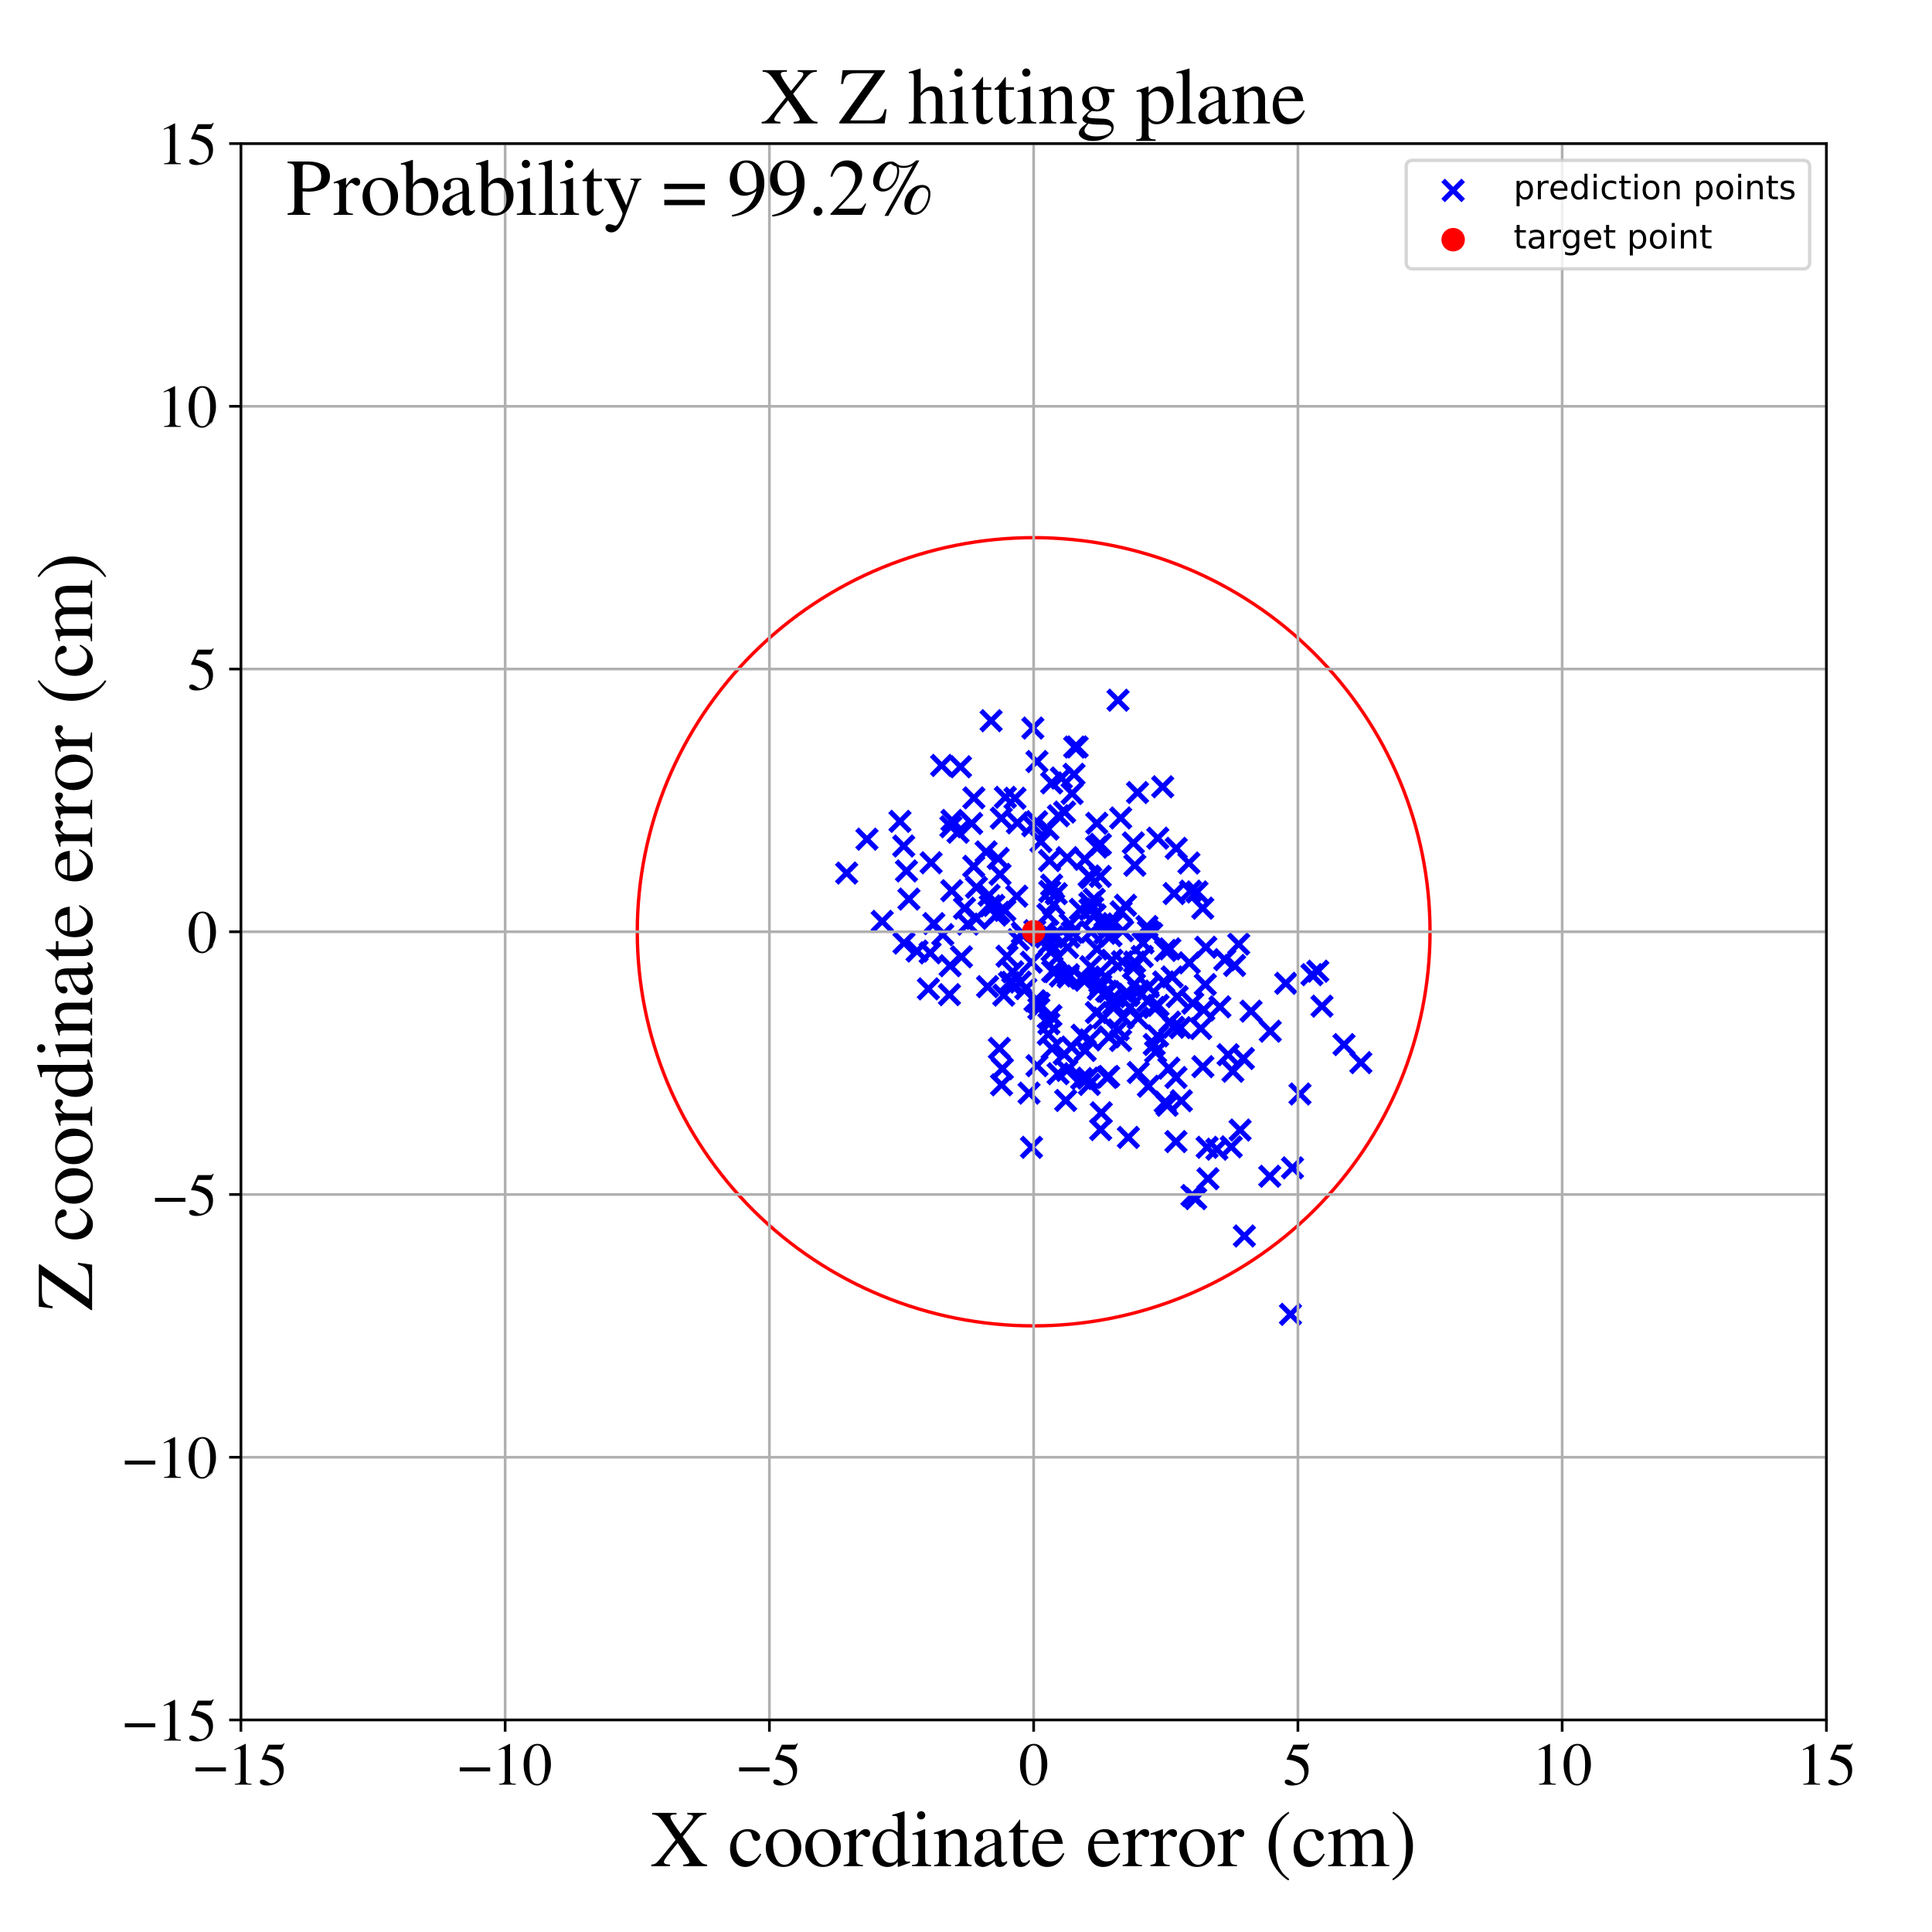 <?xml version="1.0" encoding="utf-8" standalone="no"?>
<!DOCTYPE svg PUBLIC "-//W3C//DTD SVG 1.1//EN"
  "http://www.w3.org/Graphics/SVG/1.1/DTD/svg11.dtd">
<!-- Created with matplotlib (https://matplotlib.org/) -->
<svg height="576pt" version="1.1" viewBox="0 0 576 576" width="576pt" xmlns="http://www.w3.org/2000/svg" xmlns:xlink="http://www.w3.org/1999/xlink">
 <defs>
  <style type="text/css">
*{stroke-linecap:butt;stroke-linejoin:round;}
  </style>
 </defs>
 <g id="figure_1">
  <g id="patch_1">
   <path d="M 0 576 
L 576 576 
L 576 0 
L 0 0 
z
" style="fill:#ffffff;"/>
  </g>
  <g id="axes_1">
   <g id="patch_2">
    <path d="M 71.822 512.784 
L 544.52 512.784 
L 544.52 42.802 
L 71.822 42.802 
z
" style="fill:#ffffff;"/>
   </g>
   <g id="PathCollection_1">
    <defs>
     <path d="M -3 3 
L 3 -3 
M -3 -3 
L 3 3 
" id="m0704e817c1" style="stroke:#0000ff;stroke-width:1.5;"/>
    </defs>
    <g clip-path="url(#peeb8efb10c)">
     <use style="fill:#0000ff;stroke:#0000ff;stroke-width:1.5;" x="354.934" xlink:href="#m0704e817c1" y="265.675"/>
     <use style="fill:#0000ff;stroke:#0000ff;stroke-width:1.5;" x="323.566" xlink:href="#m0704e817c1" y="292.238"/>
     <use style="fill:#0000ff;stroke:#0000ff;stroke-width:1.5;" x="392.885" xlink:href="#m0704e817c1" y="289.545"/>
     <use style="fill:#0000ff;stroke:#0000ff;stroke-width:1.5;" x="330.649" xlink:href="#m0704e817c1" y="309.122"/>
     <use style="fill:#0000ff;stroke:#0000ff;stroke-width:1.5;" x="349.462" xlink:href="#m0704e817c1" y="291.261"/>
     <use style="fill:#0000ff;stroke:#0000ff;stroke-width:1.5;" x="258.47" xlink:href="#m0704e817c1" y="250.188"/>
     <use style="fill:#0000ff;stroke:#0000ff;stroke-width:1.5;" x="313.528" xlink:href="#m0704e817c1" y="263.876"/>
     <use style="fill:#0000ff;stroke:#0000ff;stroke-width:1.5;" x="319.633" xlink:href="#m0704e817c1" y="236.568"/>
     <use style="fill:#0000ff;stroke:#0000ff;stroke-width:1.5;" x="354.589" xlink:href="#m0704e817c1" y="287.052"/>
     <use style="fill:#0000ff;stroke:#0000ff;stroke-width:1.5;" x="345.122" xlink:href="#m0704e817c1" y="308.837"/>
     <use style="fill:#0000ff;stroke:#0000ff;stroke-width:1.5;" x="330.572" xlink:href="#m0704e817c1" y="295.654"/>
     <use style="fill:#0000ff;stroke:#0000ff;stroke-width:1.5;" x="309.718" xlink:href="#m0704e817c1" y="300.712"/>
     <use style="fill:#0000ff;stroke:#0000ff;stroke-width:1.5;" x="303.592" xlink:href="#m0704e817c1" y="280.165"/>
     <use style="fill:#0000ff;stroke:#0000ff;stroke-width:1.5;" x="306.794" xlink:href="#m0704e817c1" y="325.899"/>
     <use style="fill:#0000ff;stroke:#0000ff;stroke-width:1.5;" x="277.313" xlink:href="#m0704e817c1" y="284.086"/>
     <use style="fill:#0000ff;stroke:#0000ff;stroke-width:1.5;" x="344.1" xlink:href="#m0704e817c1" y="300.346"/>
     <use style="fill:#0000ff;stroke:#0000ff;stroke-width:1.5;" x="283.064" xlink:href="#m0704e817c1" y="296.542"/>
     <use style="fill:#0000ff;stroke:#0000ff;stroke-width:1.5;" x="351.907" xlink:href="#m0704e817c1" y="306.379"/>
     <use style="fill:#0000ff;stroke:#0000ff;stroke-width:1.5;" x="346.64" xlink:href="#m0704e817c1" y="234.572"/>
     <use style="fill:#0000ff;stroke:#0000ff;stroke-width:1.5;" x="297.603" xlink:href="#m0704e817c1" y="255.937"/>
     <use style="fill:#0000ff;stroke:#0000ff;stroke-width:1.5;" x="286.357" xlink:href="#m0704e817c1" y="228.607"/>
     <use style="fill:#0000ff;stroke:#0000ff;stroke-width:1.5;" x="362.79" xlink:href="#m0704e817c1" y="342.611"/>
     <use style="fill:#0000ff;stroke:#0000ff;stroke-width:1.5;" x="369.302" xlink:href="#m0704e817c1" y="281.482"/>
     <use style="fill:#0000ff;stroke:#0000ff;stroke-width:1.5;" x="314.137" xlink:href="#m0704e817c1" y="269.704"/>
     <use style="fill:#0000ff;stroke:#0000ff;stroke-width:1.5;" x="328.325" xlink:href="#m0704e817c1" y="331.757"/>
     <use style="fill:#0000ff;stroke:#0000ff;stroke-width:1.5;" x="332.022" xlink:href="#m0704e817c1" y="299.357"/>
     <use style="fill:#0000ff;stroke:#0000ff;stroke-width:1.5;" x="325.31" xlink:href="#m0704e817c1" y="277.869"/>
     <use style="fill:#0000ff;stroke:#0000ff;stroke-width:1.5;" x="290.35" xlink:href="#m0704e817c1" y="237.887"/>
     <use style="fill:#0000ff;stroke:#0000ff;stroke-width:1.5;" x="355.37" xlink:href="#m0704e817c1" y="356.431"/>
     <use style="fill:#0000ff;stroke:#0000ff;stroke-width:1.5;" x="331.894" xlink:href="#m0704e817c1" y="275.359"/>
     <use style="fill:#0000ff;stroke:#0000ff;stroke-width:1.5;" x="359.344" xlink:href="#m0704e817c1" y="293.532"/>
     <use style="fill:#0000ff;stroke:#0000ff;stroke-width:1.5;" x="317.277" xlink:href="#m0704e817c1" y="314.277"/>
     <use style="fill:#0000ff;stroke:#0000ff;stroke-width:1.5;" x="299.587" xlink:href="#m0704e817c1" y="271.415"/>
     <use style="fill:#0000ff;stroke:#0000ff;stroke-width:1.5;" x="335.56" xlink:href="#m0704e817c1" y="269.902"/>
     <use style="fill:#0000ff;stroke:#0000ff;stroke-width:1.5;" x="268.312" xlink:href="#m0704e817c1" y="244.877"/>
     <use style="fill:#0000ff;stroke:#0000ff;stroke-width:1.5;" x="323.517" xlink:href="#m0704e817c1" y="313.179"/>
     <use style="fill:#0000ff;stroke:#0000ff;stroke-width:1.5;" x="347.5" xlink:href="#m0704e817c1" y="283.354"/>
     <use style="fill:#0000ff;stroke:#0000ff;stroke-width:1.5;" x="296.954" xlink:href="#m0704e817c1" y="272.811"/>
     <use style="fill:#0000ff;stroke:#0000ff;stroke-width:1.5;" x="280.726" xlink:href="#m0704e817c1" y="228.199"/>
     <use style="fill:#0000ff;stroke:#0000ff;stroke-width:1.5;" x="333.331" xlink:href="#m0704e817c1" y="208.76"/>
     <use style="fill:#0000ff;stroke:#0000ff;stroke-width:1.5;" x="370.691" xlink:href="#m0704e817c1" y="315.579"/>
     <use style="fill:#0000ff;stroke:#0000ff;stroke-width:1.5;" x="325.208" xlink:href="#m0704e817c1" y="261.719"/>
     <use style="fill:#0000ff;stroke:#0000ff;stroke-width:1.5;" x="322.08" xlink:href="#m0704e817c1" y="271.112"/>
     <use style="fill:#0000ff;stroke:#0000ff;stroke-width:1.5;" x="350.045" xlink:href="#m0704e817c1" y="266.402"/>
     <use style="fill:#0000ff;stroke:#0000ff;stroke-width:1.5;" x="369.718" xlink:href="#m0704e817c1" y="336.907"/>
     <use style="fill:#0000ff;stroke:#0000ff;stroke-width:1.5;" x="346.929" xlink:href="#m0704e817c1" y="292.749"/>
     <use style="fill:#0000ff;stroke:#0000ff;stroke-width:1.5;" x="363.697" xlink:href="#m0704e817c1" y="300.186"/>
     <use style="fill:#0000ff;stroke:#0000ff;stroke-width:1.5;" x="307.909" xlink:href="#m0704e817c1" y="246.187"/>
     <use style="fill:#0000ff;stroke:#0000ff;stroke-width:1.5;" x="372.98" xlink:href="#m0704e817c1" y="301.463"/>
     <use style="fill:#0000ff;stroke:#0000ff;stroke-width:1.5;" x="286.639" xlink:href="#m0704e817c1" y="285.268"/>
     <use style="fill:#0000ff;stroke:#0000ff;stroke-width:1.5;" x="348.772" xlink:href="#m0704e817c1" y="282.895"/>
     <use style="fill:#0000ff;stroke:#0000ff;stroke-width:1.5;" x="277.603" xlink:href="#m0704e817c1" y="257.222"/>
     <use style="fill:#0000ff;stroke:#0000ff;stroke-width:1.5;" x="313.662" xlink:href="#m0704e817c1" y="283.429"/>
     <use style="fill:#0000ff;stroke:#0000ff;stroke-width:1.5;" x="324.961" xlink:href="#m0704e817c1" y="271.154"/>
     <use style="fill:#0000ff;stroke:#0000ff;stroke-width:1.5;" x="305.158" xlink:href="#m0704e817c1" y="278.791"/>
     <use style="fill:#0000ff;stroke:#0000ff;stroke-width:1.5;" x="337.892" xlink:href="#m0704e817c1" y="251.295"/>
     <use style="fill:#0000ff;stroke:#0000ff;stroke-width:1.5;" x="283.494" xlink:href="#m0704e817c1" y="246.478"/>
     <use style="fill:#0000ff;stroke:#0000ff;stroke-width:1.5;" x="378.713" xlink:href="#m0704e817c1" y="307.439"/>
     <use style="fill:#0000ff;stroke:#0000ff;stroke-width:1.5;" x="337.925" xlink:href="#m0704e817c1" y="288.468"/>
     <use style="fill:#0000ff;stroke:#0000ff;stroke-width:1.5;" x="324.319" xlink:href="#m0704e817c1" y="321.437"/>
     <use style="fill:#0000ff;stroke:#0000ff;stroke-width:1.5;" x="327.048" xlink:href="#m0704e817c1" y="282.937"/>
     <use style="fill:#0000ff;stroke:#0000ff;stroke-width:1.5;" x="312.963" xlink:href="#m0704e817c1" y="265.784"/>
     <use style="fill:#0000ff;stroke:#0000ff;stroke-width:1.5;" x="315.562" xlink:href="#m0704e817c1" y="243.199"/>
     <use style="fill:#0000ff;stroke:#0000ff;stroke-width:1.5;" x="323.437" xlink:href="#m0704e817c1" y="256.202"/>
     <use style="fill:#0000ff;stroke:#0000ff;stroke-width:1.5;" x="339.296" xlink:href="#m0704e817c1" y="303.534"/>
     <use style="fill:#0000ff;stroke:#0000ff;stroke-width:1.5;" x="314.91" xlink:href="#m0704e817c1" y="266.439"/>
     <use style="fill:#0000ff;stroke:#0000ff;stroke-width:1.5;" x="384.736" xlink:href="#m0704e817c1" y="391.857"/>
     <use style="fill:#0000ff;stroke:#0000ff;stroke-width:1.5;" x="359.499" xlink:href="#m0704e817c1" y="282.414"/>
     <use style="fill:#0000ff;stroke:#0000ff;stroke-width:1.5;" x="356.475" xlink:href="#m0704e817c1" y="357.35"/>
     <use style="fill:#0000ff;stroke:#0000ff;stroke-width:1.5;" x="305.84" xlink:href="#m0704e817c1" y="294.757"/>
     <use style="fill:#0000ff;stroke:#0000ff;stroke-width:1.5;" x="298.602" xlink:href="#m0704e817c1" y="323.421"/>
     <use style="fill:#0000ff;stroke:#0000ff;stroke-width:1.5;" x="349.884" xlink:href="#m0704e817c1" y="306.274"/>
     <use style="fill:#0000ff;stroke:#0000ff;stroke-width:1.5;" x="342.197" xlink:href="#m0704e817c1" y="298.473"/>
     <use style="fill:#0000ff;stroke:#0000ff;stroke-width:1.5;" x="336.576" xlink:href="#m0704e817c1" y="296.432"/>
     <use style="fill:#0000ff;stroke:#0000ff;stroke-width:1.5;" x="326.87" xlink:href="#m0704e817c1" y="301.874"/>
     <use style="fill:#0000ff;stroke:#0000ff;stroke-width:1.5;" x="312.877" xlink:href="#m0704e817c1" y="281.208"/>
     <use style="fill:#0000ff;stroke:#0000ff;stroke-width:1.5;" x="329.915" xlink:href="#m0704e817c1" y="295.515"/>
     <use style="fill:#0000ff;stroke:#0000ff;stroke-width:1.5;" x="309.155" xlink:href="#m0704e817c1" y="227.044"/>
     <use style="fill:#0000ff;stroke:#0000ff;stroke-width:1.5;" x="315.084" xlink:href="#m0704e817c1" y="285.596"/>
     <use style="fill:#0000ff;stroke:#0000ff;stroke-width:1.5;" x="336.21" xlink:href="#m0704e817c1" y="296.826"/>
     <use style="fill:#0000ff;stroke:#0000ff;stroke-width:1.5;" x="324.783" xlink:href="#m0704e817c1" y="323.305"/>
     <use style="fill:#0000ff;stroke:#0000ff;stroke-width:1.5;" x="367.081" xlink:href="#m0704e817c1" y="341.923"/>
     <use style="fill:#0000ff;stroke:#0000ff;stroke-width:1.5;" x="342.379" xlink:href="#m0704e817c1" y="294.225"/>
     <use style="fill:#0000ff;stroke:#0000ff;stroke-width:1.5;" x="383.318" xlink:href="#m0704e817c1" y="293.154"/>
     <use style="fill:#0000ff;stroke:#0000ff;stroke-width:1.5;" x="291.111" xlink:href="#m0704e817c1" y="264.554"/>
     <use style="fill:#0000ff;stroke:#0000ff;stroke-width:1.5;" x="391.133" xlink:href="#m0704e817c1" y="290.582"/>
     <use style="fill:#0000ff;stroke:#0000ff;stroke-width:1.5;" x="347.399" xlink:href="#m0704e817c1" y="328.56"/>
     <use style="fill:#0000ff;stroke:#0000ff;stroke-width:1.5;" x="360.131" xlink:href="#m0704e817c1" y="351.417"/>
     <use style="fill:#0000ff;stroke:#0000ff;stroke-width:1.5;" x="328.141" xlink:href="#m0704e817c1" y="336.773"/>
     <use style="fill:#0000ff;stroke:#0000ff;stroke-width:1.5;" x="328.404" xlink:href="#m0704e817c1" y="275.451"/>
     <use style="fill:#0000ff;stroke:#0000ff;stroke-width:1.5;" x="307.931" xlink:href="#m0704e817c1" y="217.063"/>
     <use style="fill:#0000ff;stroke:#0000ff;stroke-width:1.5;" x="314.394" xlink:href="#m0704e817c1" y="289.7"/>
     <use style="fill:#0000ff;stroke:#0000ff;stroke-width:1.5;" x="336.41" xlink:href="#m0704e817c1" y="339.106"/>
     <use style="fill:#0000ff;stroke:#0000ff;stroke-width:1.5;" x="303.128" xlink:href="#m0704e817c1" y="267.189"/>
     <use style="fill:#0000ff;stroke:#0000ff;stroke-width:1.5;" x="347.957" xlink:href="#m0704e817c1" y="329.518"/>
     <use style="fill:#0000ff;stroke:#0000ff;stroke-width:1.5;" x="290.302" xlink:href="#m0704e817c1" y="258.277"/>
     <use style="fill:#0000ff;stroke:#0000ff;stroke-width:1.5;" x="318.675" xlink:href="#m0704e817c1" y="279.365"/>
     <use style="fill:#0000ff;stroke:#0000ff;stroke-width:1.5;" x="298.144" xlink:href="#m0704e817c1" y="260.681"/>
     <use style="fill:#0000ff;stroke:#0000ff;stroke-width:1.5;" x="334.711" xlink:href="#m0704e817c1" y="277.479"/>
     <use style="fill:#0000ff;stroke:#0000ff;stroke-width:1.5;" x="283.269" xlink:href="#m0704e817c1" y="287.918"/>
     <use style="fill:#0000ff;stroke:#0000ff;stroke-width:1.5;" x="343.369" xlink:href="#m0704e817c1" y="278.34"/>
     <use style="fill:#0000ff;stroke:#0000ff;stroke-width:1.5;" x="334.115" xlink:href="#m0704e817c1" y="243.87"/>
     <use style="fill:#0000ff;stroke:#0000ff;stroke-width:1.5;" x="313.678" xlink:href="#m0704e817c1" y="312.615"/>
     <use style="fill:#0000ff;stroke:#0000ff;stroke-width:1.5;" x="334.093" xlink:href="#m0704e817c1" y="310.2"/>
     <use style="fill:#0000ff;stroke:#0000ff;stroke-width:1.5;" x="326.469" xlink:href="#m0704e817c1" y="272.773"/>
     <use style="fill:#0000ff;stroke:#0000ff;stroke-width:1.5;" x="333.377" xlink:href="#m0704e817c1" y="307.041"/>
     <use style="fill:#0000ff;stroke:#0000ff;stroke-width:1.5;" x="295.485" xlink:href="#m0704e817c1" y="214.873"/>
     <use style="fill:#0000ff;stroke:#0000ff;stroke-width:1.5;" x="352.207" xlink:href="#m0704e817c1" y="328.18"/>
     <use style="fill:#0000ff;stroke:#0000ff;stroke-width:1.5;" x="311.364" xlink:href="#m0704e817c1" y="278.068"/>
     <use style="fill:#0000ff;stroke:#0000ff;stroke-width:1.5;" x="350.969" xlink:href="#m0704e817c1" y="297.133"/>
     <use style="fill:#0000ff;stroke:#0000ff;stroke-width:1.5;" x="270.256" xlink:href="#m0704e817c1" y="259.66"/>
     <use style="fill:#0000ff;stroke:#0000ff;stroke-width:1.5;" x="329.665" xlink:href="#m0704e817c1" y="291.268"/>
     <use style="fill:#0000ff;stroke:#0000ff;stroke-width:1.5;" x="294.875" xlink:href="#m0704e817c1" y="266.9"/>
     <use style="fill:#0000ff;stroke:#0000ff;stroke-width:1.5;" x="312.529" xlink:href="#m0704e817c1" y="308.35"/>
     <use style="fill:#0000ff;stroke:#0000ff;stroke-width:1.5;" x="331.511" xlink:href="#m0704e817c1" y="286.288"/>
     <use style="fill:#0000ff;stroke:#0000ff;stroke-width:1.5;" x="345.179" xlink:href="#m0704e817c1" y="249.893"/>
     <use style="fill:#0000ff;stroke:#0000ff;stroke-width:1.5;" x="318.289" xlink:href="#m0704e817c1" y="282.455"/>
     <use style="fill:#0000ff;stroke:#0000ff;stroke-width:1.5;" x="316.144" xlink:href="#m0704e817c1" y="290.971"/>
     <use style="fill:#0000ff;stroke:#0000ff;stroke-width:1.5;" x="269.432" xlink:href="#m0704e817c1" y="252.225"/>
     <use style="fill:#0000ff;stroke:#0000ff;stroke-width:1.5;" x="313.545" xlink:href="#m0704e817c1" y="233.415"/>
     <use style="fill:#0000ff;stroke:#0000ff;stroke-width:1.5;" x="312.418" xlink:href="#m0704e817c1" y="272.621"/>
     <use style="fill:#0000ff;stroke:#0000ff;stroke-width:1.5;" x="387.574" xlink:href="#m0704e817c1" y="326.16"/>
     <use style="fill:#0000ff;stroke:#0000ff;stroke-width:1.5;" x="320.402" xlink:href="#m0704e817c1" y="222.729"/>
     <use style="fill:#0000ff;stroke:#0000ff;stroke-width:1.5;" x="358.582" xlink:href="#m0704e817c1" y="270.757"/>
     <use style="fill:#0000ff;stroke:#0000ff;stroke-width:1.5;" x="327.466" xlink:href="#m0704e817c1" y="294.933"/>
     <use style="fill:#0000ff;stroke:#0000ff;stroke-width:1.5;" x="356.857" xlink:href="#m0704e817c1" y="265.917"/>
     <use style="fill:#0000ff;stroke:#0000ff;stroke-width:1.5;" x="318.552" xlink:href="#m0704e817c1" y="290.602"/>
     <use style="fill:#0000ff;stroke:#0000ff;stroke-width:1.5;" x="318.169" xlink:href="#m0704e817c1" y="255.699"/>
     <use style="fill:#0000ff;stroke:#0000ff;stroke-width:1.5;" x="312.715" xlink:href="#m0704e817c1" y="305.205"/>
     <use style="fill:#0000ff;stroke:#0000ff;stroke-width:1.5;" x="283.81" xlink:href="#m0704e817c1" y="244.599"/>
     <use style="fill:#0000ff;stroke:#0000ff;stroke-width:1.5;" x="368.073" xlink:href="#m0704e817c1" y="287.839"/>
     <use style="fill:#0000ff;stroke:#0000ff;stroke-width:1.5;" x="320.208" xlink:href="#m0704e817c1" y="230.847"/>
     <use style="fill:#0000ff;stroke:#0000ff;stroke-width:1.5;" x="328.184" xlink:href="#m0704e817c1" y="293.757"/>
     <use style="fill:#0000ff;stroke:#0000ff;stroke-width:1.5;" x="300.228" xlink:href="#m0704e817c1" y="285.078"/>
     <use style="fill:#0000ff;stroke:#0000ff;stroke-width:1.5;" x="365.158" xlink:href="#m0704e817c1" y="286.103"/>
     <use style="fill:#0000ff;stroke:#0000ff;stroke-width:1.5;" x="334.239" xlink:href="#m0704e817c1" y="271.855"/>
     <use style="fill:#0000ff;stroke:#0000ff;stroke-width:1.5;" x="307.493" xlink:href="#m0704e817c1" y="286.878"/>
     <use style="fill:#0000ff;stroke:#0000ff;stroke-width:1.5;" x="294.43" xlink:href="#m0704e817c1" y="294.16"/>
     <use style="fill:#0000ff;stroke:#0000ff;stroke-width:1.5;" x="336.944" xlink:href="#m0704e817c1" y="300.293"/>
     <use style="fill:#0000ff;stroke:#0000ff;stroke-width:1.5;" x="252.424" xlink:href="#m0704e817c1" y="260.288"/>
     <use style="fill:#0000ff;stroke:#0000ff;stroke-width:1.5;" x="304.797" xlink:href="#m0704e817c1" y="278.124"/>
     <use style="fill:#0000ff;stroke:#0000ff;stroke-width:1.5;" x="328.039" xlink:href="#m0704e817c1" y="261.273"/>
     <use style="fill:#0000ff;stroke:#0000ff;stroke-width:1.5;" x="307.527" xlink:href="#m0704e817c1" y="342.061"/>
     <use style="fill:#0000ff;stroke:#0000ff;stroke-width:1.5;" x="287.547" xlink:href="#m0704e817c1" y="270.798"/>
     <use style="fill:#0000ff;stroke:#0000ff;stroke-width:1.5;" x="345.263" xlink:href="#m0704e817c1" y="299.743"/>
     <use style="fill:#0000ff;stroke:#0000ff;stroke-width:1.5;" x="309.787" xlink:href="#m0704e817c1" y="299.156"/>
     <use style="fill:#0000ff;stroke:#0000ff;stroke-width:1.5;" x="303.319" xlink:href="#m0704e817c1" y="245.319"/>
     <use style="fill:#0000ff;stroke:#0000ff;stroke-width:1.5;" x="583.8" xlink:href="#m0704e817c1" y="136.251"/>
     <use style="fill:#0000ff;stroke:#0000ff;stroke-width:1.5;" x="311.816" xlink:href="#m0704e817c1" y="279.343"/>
     <use style="fill:#0000ff;stroke:#0000ff;stroke-width:1.5;" x="298.842" xlink:href="#m0704e817c1" y="318.617"/>
     <use style="fill:#0000ff;stroke:#0000ff;stroke-width:1.5;" x="357.984" xlink:href="#m0704e817c1" y="306.641"/>
     <use style="fill:#0000ff;stroke:#0000ff;stroke-width:1.5;" x="326.994" xlink:href="#m0704e817c1" y="245.453"/>
     <use style="fill:#0000ff;stroke:#0000ff;stroke-width:1.5;" x="321.137" xlink:href="#m0704e817c1" y="222.693"/>
     <use style="fill:#0000ff;stroke:#0000ff;stroke-width:1.5;" x="304.223" xlink:href="#m0704e817c1" y="292.789"/>
     <use style="fill:#0000ff;stroke:#0000ff;stroke-width:1.5;" x="330.03" xlink:href="#m0704e817c1" y="321.222"/>
     <use style="fill:#0000ff;stroke:#0000ff;stroke-width:1.5;" x="339.139" xlink:href="#m0704e817c1" y="236.287"/>
     <use style="fill:#0000ff;stroke:#0000ff;stroke-width:1.5;" x="319.499" xlink:href="#m0704e817c1" y="312.154"/>
     <use style="fill:#0000ff;stroke:#0000ff;stroke-width:1.5;" x="342.375" xlink:href="#m0704e817c1" y="323.847"/>
     <use style="fill:#0000ff;stroke:#0000ff;stroke-width:1.5;" x="359.888" xlink:href="#m0704e817c1" y="342.056"/>
     <use style="fill:#0000ff;stroke:#0000ff;stroke-width:1.5;" x="300.935" xlink:href="#m0704e817c1" y="292.944"/>
     <use style="fill:#0000ff;stroke:#0000ff;stroke-width:1.5;" x="317.72" xlink:href="#m0704e817c1" y="328.09"/>
     <use style="fill:#0000ff;stroke:#0000ff;stroke-width:1.5;" x="325.797" xlink:href="#m0704e817c1" y="270.665"/>
     <use style="fill:#0000ff;stroke:#0000ff;stroke-width:1.5;" x="330.183" xlink:href="#m0704e817c1" y="275.495"/>
     <use style="fill:#0000ff;stroke:#0000ff;stroke-width:1.5;" x="298.523" xlink:href="#m0704e817c1" y="243.919"/>
     <use style="fill:#0000ff;stroke:#0000ff;stroke-width:1.5;" x="308.57" xlink:href="#m0704e817c1" y="298.366"/>
     <use style="fill:#0000ff;stroke:#0000ff;stroke-width:1.5;" x="348.481" xlink:href="#m0704e817c1" y="318.462"/>
     <use style="fill:#0000ff;stroke:#0000ff;stroke-width:1.5;" x="366.143" xlink:href="#m0704e817c1" y="314.451"/>
     <use style="fill:#0000ff;stroke:#0000ff;stroke-width:1.5;" x="297.831" xlink:href="#m0704e817c1" y="271.988"/>
     <use style="fill:#0000ff;stroke:#0000ff;stroke-width:1.5;" x="342.39" xlink:href="#m0704e817c1" y="277.638"/>
     <use style="fill:#0000ff;stroke:#0000ff;stroke-width:1.5;" x="319.014" xlink:href="#m0704e817c1" y="275.495"/>
     <use style="fill:#0000ff;stroke:#0000ff;stroke-width:1.5;" x="385.342" xlink:href="#m0704e817c1" y="348.171"/>
     <use style="fill:#0000ff;stroke:#0000ff;stroke-width:1.5;" x="338.263" xlink:href="#m0704e817c1" y="286.803"/>
     <use style="fill:#0000ff;stroke:#0000ff;stroke-width:1.5;" x="339.365" xlink:href="#m0704e817c1" y="319.753"/>
     <use style="fill:#0000ff;stroke:#0000ff;stroke-width:1.5;" x="358.618" xlink:href="#m0704e817c1" y="318.01"/>
     <use style="fill:#0000ff;stroke:#0000ff;stroke-width:1.5;" x="330.528" xlink:href="#m0704e817c1" y="320.924"/>
     <use style="fill:#0000ff;stroke:#0000ff;stroke-width:1.5;" x="313.322" xlink:href="#m0704e817c1" y="302.795"/>
     <use style="fill:#0000ff;stroke:#0000ff;stroke-width:1.5;" x="309.052" xlink:href="#m0704e817c1" y="244.982"/>
     <use style="fill:#0000ff;stroke:#0000ff;stroke-width:1.5;" x="283.75" xlink:href="#m0704e817c1" y="265.549"/>
     <use style="fill:#0000ff;stroke:#0000ff;stroke-width:1.5;" x="281.078" xlink:href="#m0704e817c1" y="278.648"/>
     <use style="fill:#0000ff;stroke:#0000ff;stroke-width:1.5;" x="285.619" xlink:href="#m0704e817c1" y="248.12"/>
     <use style="fill:#0000ff;stroke:#0000ff;stroke-width:1.5;" x="301.731" xlink:href="#m0704e817c1" y="292.861"/>
     <use style="fill:#0000ff;stroke:#0000ff;stroke-width:1.5;" x="299.735" xlink:href="#m0704e817c1" y="237.709"/>
     <use style="fill:#0000ff;stroke:#0000ff;stroke-width:1.5;" x="270.982" xlink:href="#m0704e817c1" y="268.05"/>
     <use style="fill:#0000ff;stroke:#0000ff;stroke-width:1.5;" x="289.683" xlink:href="#m0704e817c1" y="245.501"/>
     <use style="fill:#0000ff;stroke:#0000ff;stroke-width:1.5;" x="341.948" xlink:href="#m0704e817c1" y="276.232"/>
     <use style="fill:#0000ff;stroke:#0000ff;stroke-width:1.5;" x="301.921" xlink:href="#m0704e817c1" y="289.72"/>
     <use style="fill:#0000ff;stroke:#0000ff;stroke-width:1.5;" x="340.529" xlink:href="#m0704e817c1" y="285.156"/>
     <use style="fill:#0000ff;stroke:#0000ff;stroke-width:1.5;" x="378.565" xlink:href="#m0704e817c1" y="350.688"/>
     <use style="fill:#0000ff;stroke:#0000ff;stroke-width:1.5;" x="339.48" xlink:href="#m0704e817c1" y="295.467"/>
     <use style="fill:#0000ff;stroke:#0000ff;stroke-width:1.5;" x="317.399" xlink:href="#m0704e817c1" y="242.103"/>
     <use style="fill:#0000ff;stroke:#0000ff;stroke-width:1.5;" x="350.598" xlink:href="#m0704e817c1" y="321.236"/>
     <use style="fill:#0000ff;stroke:#0000ff;stroke-width:1.5;" x="327.911" xlink:href="#m0704e817c1" y="292.787"/>
     <use style="fill:#0000ff;stroke:#0000ff;stroke-width:1.5;" x="326.238" xlink:href="#m0704e817c1" y="268.094"/>
     <use style="fill:#0000ff;stroke:#0000ff;stroke-width:1.5;" x="297.954" xlink:href="#m0704e817c1" y="312.562"/>
     <use style="fill:#0000ff;stroke:#0000ff;stroke-width:1.5;" x="322.403" xlink:href="#m0704e817c1" y="291.615"/>
     <use style="fill:#0000ff;stroke:#0000ff;stroke-width:1.5;" x="331.218" xlink:href="#m0704e817c1" y="278.97"/>
     <use style="fill:#0000ff;stroke:#0000ff;stroke-width:1.5;" x="318.05" xlink:href="#m0704e817c1" y="319.126"/>
     <use style="fill:#0000ff;stroke:#0000ff;stroke-width:1.5;" x="324.908" xlink:href="#m0704e817c1" y="269.247"/>
     <use style="fill:#0000ff;stroke:#0000ff;stroke-width:1.5;" x="318.418" xlink:href="#m0704e817c1" y="291.267"/>
     <use style="fill:#0000ff;stroke:#0000ff;stroke-width:1.5;" x="350.682" xlink:href="#m0704e817c1" y="252.915"/>
     <use style="fill:#0000ff;stroke:#0000ff;stroke-width:1.5;" x="324.695" xlink:href="#m0704e817c1" y="261.155"/>
     <use style="fill:#0000ff;stroke:#0000ff;stroke-width:1.5;" x="355.589" xlink:href="#m0704e817c1" y="299.087"/>
     <use style="fill:#0000ff;stroke:#0000ff;stroke-width:1.5;" x="313.908" xlink:href="#m0704e817c1" y="279.355"/>
     <use style="fill:#0000ff;stroke:#0000ff;stroke-width:1.5;" x="338.333" xlink:href="#m0704e817c1" y="257.972"/>
     <use style="fill:#0000ff;stroke:#0000ff;stroke-width:1.5;" x="312.916" xlink:href="#m0704e817c1" y="256.577"/>
     <use style="fill:#0000ff;stroke:#0000ff;stroke-width:1.5;" x="334.847" xlink:href="#m0704e817c1" y="303.343"/>
     <use style="fill:#0000ff;stroke:#0000ff;stroke-width:1.5;" x="338.21" xlink:href="#m0704e817c1" y="293.494"/>
     <use style="fill:#0000ff;stroke:#0000ff;stroke-width:1.5;" x="269.51" xlink:href="#m0704e817c1" y="281.164"/>
     <use style="fill:#0000ff;stroke:#0000ff;stroke-width:1.5;" x="273.398" xlink:href="#m0704e817c1" y="283.547"/>
     <use style="fill:#0000ff;stroke:#0000ff;stroke-width:1.5;" x="313.823" xlink:href="#m0704e817c1" y="289.605"/>
     <use style="fill:#0000ff;stroke:#0000ff;stroke-width:1.5;" x="326.945" xlink:href="#m0704e817c1" y="252.563"/>
     <use style="fill:#0000ff;stroke:#0000ff;stroke-width:1.5;" x="312.446" xlink:href="#m0704e817c1" y="247.177"/>
     <use style="fill:#0000ff;stroke:#0000ff;stroke-width:1.5;" x="328.957" xlink:href="#m0704e817c1" y="303.51"/>
     <use style="fill:#0000ff;stroke:#0000ff;stroke-width:1.5;" x="296.278" xlink:href="#m0704e817c1" y="269.952"/>
     <use style="fill:#0000ff;stroke:#0000ff;stroke-width:1.5;" x="293.989" xlink:href="#m0704e817c1" y="253.979"/>
     <use style="fill:#0000ff;stroke:#0000ff;stroke-width:1.5;" x="332.193" xlink:href="#m0704e817c1" y="297.189"/>
     <use style="fill:#0000ff;stroke:#0000ff;stroke-width:1.5;" x="348.729" xlink:href="#m0704e817c1" y="304.739"/>
     <use style="fill:#0000ff;stroke:#0000ff;stroke-width:1.5;" x="315.444" xlink:href="#m0704e817c1" y="320.105"/>
     <use style="fill:#0000ff;stroke:#0000ff;stroke-width:1.5;" x="344.522" xlink:href="#m0704e817c1" y="313.623"/>
     <use style="fill:#0000ff;stroke:#0000ff;stroke-width:1.5;" x="328.069" xlink:href="#m0704e817c1" y="251.729"/>
     <use style="fill:#0000ff;stroke:#0000ff;stroke-width:1.5;" x="334.618" xlink:href="#m0704e817c1" y="286.719"/>
     <use style="fill:#0000ff;stroke:#0000ff;stroke-width:1.5;" x="340.787" xlink:href="#m0704e817c1" y="281.129"/>
     <use style="fill:#0000ff;stroke:#0000ff;stroke-width:1.5;" x="329.423" xlink:href="#m0704e817c1" y="278.232"/>
     <use style="fill:#0000ff;stroke:#0000ff;stroke-width:1.5;" x="405.722" xlink:href="#m0704e817c1" y="316.809"/>
     <use style="fill:#0000ff;stroke:#0000ff;stroke-width:1.5;" x="370.993" xlink:href="#m0704e817c1" y="368.493"/>
     <use style="fill:#0000ff;stroke:#0000ff;stroke-width:1.5;" x="358.881" xlink:href="#m0704e817c1" y="301.089"/>
     <use style="fill:#0000ff;stroke:#0000ff;stroke-width:1.5;" x="291.052" xlink:href="#m0704e817c1" y="273.798"/>
     <use style="fill:#0000ff;stroke:#0000ff;stroke-width:1.5;" x="324.95" xlink:href="#m0704e817c1" y="310.026"/>
     <use style="fill:#0000ff;stroke:#0000ff;stroke-width:1.5;" x="308.517" xlink:href="#m0704e817c1" y="277.463"/>
     <use style="fill:#0000ff;stroke:#0000ff;stroke-width:1.5;" x="309.159" xlink:href="#m0704e817c1" y="317.719"/>
     <use style="fill:#0000ff;stroke:#0000ff;stroke-width:1.5;" x="325.181" xlink:href="#m0704e817c1" y="288.223"/>
     <use style="fill:#0000ff;stroke:#0000ff;stroke-width:1.5;" x="322.471" xlink:href="#m0704e817c1" y="321.56"/>
     <use style="fill:#0000ff;stroke:#0000ff;stroke-width:1.5;" x="263.023" xlink:href="#m0704e817c1" y="274.697"/>
     <use style="fill:#0000ff;stroke:#0000ff;stroke-width:1.5;" x="330.622" xlink:href="#m0704e817c1" y="275.817"/>
     <use style="fill:#0000ff;stroke:#0000ff;stroke-width:1.5;" x="350.586" xlink:href="#m0704e817c1" y="340.348"/>
     <use style="fill:#0000ff;stroke:#0000ff;stroke-width:1.5;" x="319.685" xlink:href="#m0704e817c1" y="277.978"/>
     <use style="fill:#0000ff;stroke:#0000ff;stroke-width:1.5;" x="316.421" xlink:href="#m0704e817c1" y="231.954"/>
     <use style="fill:#0000ff;stroke:#0000ff;stroke-width:1.5;" x="367.576" xlink:href="#m0704e817c1" y="319.38"/>
     <use style="fill:#0000ff;stroke:#0000ff;stroke-width:1.5;" x="310.325" xlink:href="#m0704e817c1" y="250.911"/>
     <use style="fill:#0000ff;stroke:#0000ff;stroke-width:1.5;" x="394.129" xlink:href="#m0704e817c1" y="299.978"/>
     <use style="fill:#0000ff;stroke:#0000ff;stroke-width:1.5;" x="344.115" xlink:href="#m0704e817c1" y="311.408"/>
     <use style="fill:#0000ff;stroke:#0000ff;stroke-width:1.5;" x="322.621" xlink:href="#m0704e817c1" y="308.653"/>
     <use style="fill:#0000ff;stroke:#0000ff;stroke-width:1.5;" x="278.403" xlink:href="#m0704e817c1" y="275.36"/>
     <use style="fill:#0000ff;stroke:#0000ff;stroke-width:1.5;" x="299.258" xlink:href="#m0704e817c1" y="296.692"/>
     <use style="fill:#0000ff;stroke:#0000ff;stroke-width:1.5;" x="354.457" xlink:href="#m0704e817c1" y="257.299"/>
     <use style="fill:#0000ff;stroke:#0000ff;stroke-width:1.5;" x="288.556" xlink:href="#m0704e817c1" y="275.515"/>
     <use style="fill:#0000ff;stroke:#0000ff;stroke-width:1.5;" x="400.692" xlink:href="#m0704e817c1" y="311.436"/>
     <use style="fill:#0000ff;stroke:#0000ff;stroke-width:1.5;" x="295.226" xlink:href="#m0704e817c1" y="270.069"/>
     <use style="fill:#0000ff;stroke:#0000ff;stroke-width:1.5;" x="302.601" xlink:href="#m0704e817c1" y="237.992"/>
     <use style="fill:#0000ff;stroke:#0000ff;stroke-width:1.5;" x="276.79" xlink:href="#m0704e817c1" y="294.815"/>
    </g>
   </g>
   <g id="PathCollection_2">
    <defs>
     <path d="M 0 3 
C 0.796 3 1.559 2.684 2.121 2.121 
C 2.684 1.559 3 0.796 3 0 
C 3 -0.796 2.684 -1.559 2.121 -2.121 
C 1.559 -2.684 0.796 -3 0 -3 
C -0.796 -3 -1.559 -2.684 -2.121 -2.121 
C -2.684 -1.559 -3 -0.796 -3 0 
C -3 0.796 -2.684 1.559 -2.121 2.121 
C -1.559 2.684 -0.796 3 0 3 
z
" id="mfdb35cec7e" style="stroke:#ff0000;"/>
    </defs>
    <g clip-path="url(#peeb8efb10c)">
     <use style="fill:#ff0000;stroke:#ff0000;" x="308.171" xlink:href="#mfdb35cec7e" y="277.793"/>
    </g>
   </g>
   <g id="patch_3">
    <path clip-path="url(#peeb8efb10c)" d="M 308.171 395.288 
C 339.511 395.288 369.572 382.908 391.733 360.875 
C 413.894 338.841 426.346 308.953 426.346 277.793 
C 426.346 246.633 413.894 216.745 391.733 194.711 
C 369.572 172.677 339.511 160.297 308.171 160.297 
C 276.831 160.297 246.77 172.677 224.609 194.711 
C 202.448 216.745 189.997 246.633 189.997 277.793 
C 189.997 308.953 202.448 338.841 224.609 360.875 
C 246.77 382.908 276.831 395.288 308.171 395.288 
z
" style="fill:none;stroke:#ff0000;stroke-linejoin:miter;"/>
   </g>
   <g id="matplotlib.axis_1">
    <g id="xtick_1">
     <g id="line2d_1">
      <path clip-path="url(#peeb8efb10c)" d="M 71.822 512.784 
L 71.822 42.802 
" style="fill:none;stroke:#b0b0b0;stroke-linecap:square;stroke-width:0.8;"/>
     </g>
     <g id="line2d_2">
      <defs>
       <path d="M 0 0 
L 0 3.5 
" id="mdd1736209e" style="stroke:#000000;stroke-width:0.8;"/>
      </defs>
      <g>
       <use style="stroke:#000000;stroke-width:0.8;" x="71.822" xlink:href="#mdd1736209e" y="512.784"/>
      </g>
     </g>
     <g id="text_1">
      <!-- −15 -->
      <defs>
       <path d="M 3 22 
L 3 28.594 
L 53.406 28.594 
L 53.406 22 
z
" id="FreeSerif-8722"/>
       <path d="M 18.297 59.297 
Q 16.5 59.297 11.094 57.094 
L 11.094 58.5 
L 29.094 67.594 
L 29.906 67.406 
L 29.906 7.406 
Q 29.906 3.797 31.703 2.688 
Q 33.5 1.594 39.406 1.5 
L 39.406 0 
L 11.797 0 
L 11.797 1.5 
Q 17.406 1.703 19.344 3.141 
Q 21.297 4.594 21.297 9.297 
L 21.297 54.594 
Q 21.297 59.297 18.297 59.297 
z
" id="FreeSerif-49"/>
       <path d="M 35.703 19.406 
Q 35.703 24.703 33.344 28.797 
Q 31 32.906 27.641 35.156 
Q 24.297 37.406 20.141 38.844 
Q 16 40.297 12.953 40.75 
Q 9.906 41.203 7.594 41.203 
Q 6.406 41.203 6.406 42 
Q 6.406 42.297 6.5 42.5 
L 17.406 66.203 
L 38.297 66.203 
Q 39.906 66.203 40.844 66.703 
Q 41.797 67.203 42.906 68.797 
L 43.797 68.094 
L 40 59.203 
Q 39.594 58.297 37.703 58.297 
L 18.094 58.297 
L 13.906 49.797 
Q 28.5 47.203 35.594 41.344 
Q 42.703 35.5 42.703 24.203 
Q 42.703 18.297 40.844 13.688 
Q 39 9.094 36.141 6.297 
Q 33.297 3.5 29.547 1.703 
Q 25.797 -0.094 22.344 -0.75 
Q 18.906 -1.406 15.406 -1.406 
Q 9.797 -1.406 6.5 0.25 
Q 3.203 1.906 3.203 4.797 
Q 3.203 8.5 7.5 8.5 
Q 10.297 8.5 14.75 5.391 
Q 19.203 2.297 21.797 2.297 
Q 27.703 2.297 31.703 7.25 
Q 35.703 12.203 35.703 19.406 
z
" id="FreeSerif-53"/>
      </defs>
      <g transform="translate(57.746 532.077)scale(0.18 -0.18)">
       <use xlink:href="#FreeSerif-8722"/>
       <use x="56.4" xlink:href="#FreeSerif-49"/>
       <use x="106.4" xlink:href="#FreeSerif-53"/>
      </g>
     </g>
    </g>
    <g id="xtick_2">
     <g id="line2d_3">
      <path clip-path="url(#peeb8efb10c)" d="M 150.605 512.784 
L 150.605 42.802 
" style="fill:none;stroke:#b0b0b0;stroke-linecap:square;stroke-width:0.8;"/>
     </g>
     <g id="line2d_4">
      <g>
       <use style="stroke:#000000;stroke-width:0.8;" x="150.605" xlink:href="#mdd1736209e" y="512.784"/>
      </g>
     </g>
     <g id="text_2">
      <!-- −10 -->
      <defs>
       <path d="M 47.594 17.797 
Q 35.203 -1.406 25 -1.406 
Q 14.797 -1.406 8.594 8.391 
Q 2.406 18.203 2.406 33.594 
Q 2.406 48.094 8.594 57.844 
Q 14.797 67.594 25.406 67.594 
Q 35.203 67.594 41.391 58 
Q 47.594 48.406 47.594 33 
Q 47.594 17.797 35.203 -1.406 
z
M 25.094 65 
Q 12 65 12 32.703 
Q 12 1.203 25 1.203 
Q 38 1.203 38 32.797 
Q 38 48.5 34.703 56.75 
Q 31.406 65 25.094 65 
z
" id="FreeSerif-48"/>
      </defs>
      <g transform="translate(136.529 532.077)scale(0.18 -0.18)">
       <use xlink:href="#FreeSerif-8722"/>
       <use x="56.4" xlink:href="#FreeSerif-49"/>
       <use x="106.4" xlink:href="#FreeSerif-48"/>
      </g>
     </g>
    </g>
    <g id="xtick_3">
     <g id="line2d_5">
      <path clip-path="url(#peeb8efb10c)" d="M 229.388 512.784 
L 229.388 42.802 
" style="fill:none;stroke:#b0b0b0;stroke-linecap:square;stroke-width:0.8;"/>
     </g>
     <g id="line2d_6">
      <g>
       <use style="stroke:#000000;stroke-width:0.8;" x="229.388" xlink:href="#mdd1736209e" y="512.784"/>
      </g>
     </g>
     <g id="text_3">
      <!-- −5 -->
      <g transform="translate(219.812 532.077)scale(0.18 -0.18)">
       <use xlink:href="#FreeSerif-8722"/>
       <use x="56.4" xlink:href="#FreeSerif-53"/>
      </g>
     </g>
    </g>
    <g id="xtick_4">
     <g id="line2d_7">
      <path clip-path="url(#peeb8efb10c)" d="M 308.171 512.784 
L 308.171 42.802 
" style="fill:none;stroke:#b0b0b0;stroke-linecap:square;stroke-width:0.8;"/>
     </g>
     <g id="line2d_8">
      <g>
       <use style="stroke:#000000;stroke-width:0.8;" x="308.171" xlink:href="#mdd1736209e" y="512.784"/>
      </g>
     </g>
     <g id="text_4">
      <!-- 0 -->
      <g transform="translate(303.671 532.077)scale(0.18 -0.18)">
       <use xlink:href="#FreeSerif-48"/>
      </g>
     </g>
    </g>
    <g id="xtick_5">
     <g id="line2d_9">
      <path clip-path="url(#peeb8efb10c)" d="M 386.954 512.784 
L 386.954 42.802 
" style="fill:none;stroke:#b0b0b0;stroke-linecap:square;stroke-width:0.8;"/>
     </g>
     <g id="line2d_10">
      <g>
       <use style="stroke:#000000;stroke-width:0.8;" x="386.954" xlink:href="#mdd1736209e" y="512.784"/>
      </g>
     </g>
     <g id="text_5">
      <!-- 5 -->
      <g transform="translate(382.454 532.077)scale(0.18 -0.18)">
       <use xlink:href="#FreeSerif-53"/>
      </g>
     </g>
    </g>
    <g id="xtick_6">
     <g id="line2d_11">
      <path clip-path="url(#peeb8efb10c)" d="M 465.737 512.784 
L 465.737 42.802 
" style="fill:none;stroke:#b0b0b0;stroke-linecap:square;stroke-width:0.8;"/>
     </g>
     <g id="line2d_12">
      <g>
       <use style="stroke:#000000;stroke-width:0.8;" x="465.737" xlink:href="#mdd1736209e" y="512.784"/>
      </g>
     </g>
     <g id="text_6">
      <!-- 10 -->
      <g transform="translate(456.737 532.077)scale(0.18 -0.18)">
       <use xlink:href="#FreeSerif-49"/>
       <use x="50" xlink:href="#FreeSerif-48"/>
      </g>
     </g>
    </g>
    <g id="xtick_7">
     <g id="line2d_13">
      <path clip-path="url(#peeb8efb10c)" d="M 544.52 512.784 
L 544.52 42.802 
" style="fill:none;stroke:#b0b0b0;stroke-linecap:square;stroke-width:0.8;"/>
     </g>
     <g id="line2d_14">
      <g>
       <use style="stroke:#000000;stroke-width:0.8;" x="544.52" xlink:href="#mdd1736209e" y="512.784"/>
      </g>
     </g>
     <g id="text_7">
      <!-- 15 -->
      <g transform="translate(535.52 532.077)scale(0.18 -0.18)">
       <use xlink:href="#FreeSerif-49"/>
       <use x="50" xlink:href="#FreeSerif-53"/>
      </g>
     </g>
    </g>
    <g id="text_8">
     <!-- X coordinate error (cm) -->
     <defs>
      <path d="M 69.594 66.203 
L 69.594 64.297 
Q 64.703 64 62.047 62.344 
Q 59.406 60.703 54.703 54.906 
L 40.094 36.703 
L 59.297 9.297 
Q 62.297 5 64.297 3.703 
Q 66.297 2.406 70.406 1.906 
L 70.406 0 
L 40.703 0 
L 40.703 1.906 
Q 44.797 2.297 46.594 2.938 
Q 48.406 3.594 48.406 5 
Q 48.406 7.203 43.297 14.797 
L 33.797 28.797 
L 21.906 14 
Q 16.703 7.5 16.703 5.406 
Q 16.703 3.703 18.297 2.953 
Q 19.906 2.203 24.297 1.906 
L 24.297 0 
L 1 0 
L 1 1.906 
Q 4.906 2.203 7 3.797 
Q 9.094 5.406 15.5 13.297 
L 31.203 32.594 
L 20.297 48.594 
Q 13.297 58.906 10.25 61.5 
Q 7.203 64.094 2.203 64.297 
L 2.203 66.203 
L 32.406 66.203 
L 32.406 64.297 
L 29.594 64.203 
Q 24.797 64.094 24.797 61.297 
Q 24.797 58.094 33.297 46.297 
L 37.5 40.406 
L 48.797 54.203 
Q 52.797 59.203 52.797 61.094 
Q 52.797 62.797 51.344 63.438 
Q 49.906 64.094 45.797 64.297 
L 45.797 66.203 
z
" id="FreeSerif-88"/>
      <path id="FreeSerif-32"/>
      <path d="M 2.5 21.297 
Q 2.5 32.406 9.047 39.203 
Q 15.594 46 24.406 46 
Q 30.703 46 35.25 42.953 
Q 39.797 39.906 39.797 35.703 
Q 39.797 34 38.391 32.75 
Q 37 31.5 35 31.5 
Q 31.594 31.5 30.297 36.094 
L 29.703 38.297 
Q 28.906 41.094 27.703 42.094 
Q 26.5 43.094 23.797 43.094 
Q 17.703 43.094 13.953 38.25 
Q 10.203 33.406 10.203 25.703 
Q 10.203 17.094 14.547 11.641 
Q 18.906 6.203 25.703 6.203 
Q 30 6.203 33.094 8.25 
Q 36.203 10.297 39.797 15.594 
L 41.203 14.703 
Q 40.203 12.703 39.453 11.391 
Q 38.703 10.094 36.75 7.5 
Q 34.797 4.906 32.891 3.297 
Q 31 1.703 27.891 0.344 
Q 24.797 -1 21.5 -1 
Q 13.203 -1 7.844 5.25 
Q 2.5 11.5 2.5 21.297 
z
" id="FreeSerif-99"/>
      <path d="M 24.594 46 
Q 34.203 46 40.391 39.594 
Q 46.594 33.203 46.594 23.406 
Q 46.594 13 40.188 6 
Q 33.797 -1 24.391 -1 
Q 15 -1 8.75 5.75 
Q 2.5 12.5 2.5 22.594 
Q 2.5 32.906 8.641 39.453 
Q 14.797 46 24.594 46 
z
M 11.5 27.5 
Q 11.5 16.797 15.391 9.297 
Q 19.297 1.797 25.594 1.797 
Q 31.203 1.797 34.391 6.594 
Q 37.594 11.406 37.594 19.906 
Q 37.594 30.203 33.594 36.703 
Q 29.594 43.203 23.297 43.203 
Q 18 43.203 14.75 38.891 
Q 11.5 34.594 11.5 27.5 
z
" id="FreeSerif-111"/>
      <path d="M 30.094 36.203 
Q 28.594 36.203 26.391 37.953 
Q 24.203 39.703 23.5 39.703 
Q 21.5 39.703 19 36.797 
Q 16.5 33.906 16.5 31.5 
L 16.5 9 
Q 16.5 4.703 18.203 3.203 
Q 19.906 1.703 25 1.5 
L 25 0 
L 1 0 
L 1 1.5 
Q 5.797 2.406 6.938 3.5 
Q 8.094 4.594 8.094 8.406 
L 8.094 33.406 
Q 8.094 36.703 7.344 38.047 
Q 6.594 39.406 4.703 39.406 
Q 3.094 39.406 1.203 39 
L 1.203 40.594 
Q 9.203 43.203 16 46 
L 16.5 45.797 
L 16.5 36.594 
Q 20.203 41.906 22.797 43.953 
Q 25.406 46 28.5 46 
Q 31.094 46 32.547 44.594 
Q 34 43.203 34 40.703 
Q 34 38.594 32.953 37.391 
Q 31.906 36.203 30.094 36.203 
z
" id="FreeSerif-114"/>
      <path d="M 34.203 -1 
L 33.797 -0.703 
L 33.797 5.703 
Q 29 -1 21 -1 
Q 12.703 -1 7.594 4.953 
Q 2.5 10.906 2.5 20.5 
Q 2.5 31.094 8.594 38.547 
Q 14.703 46 23.297 46 
Q 28.703 46 33.797 41.703 
L 33.797 57.297 
Q 33.797 60.406 32.891 61.406 
Q 32 62.406 29.203 62.406 
Q 27.797 62.406 27 62.297 
L 27 63.906 
Q 36.094 66.297 41.703 68.297 
L 42.203 68.094 
L 42.203 11.406 
Q 42.203 7.906 43.047 6.797 
Q 43.906 5.703 46.594 5.703 
Q 47.094 5.703 48.906 5.797 
L 48.906 4.203 
z
M 24.906 4.203 
Q 28.703 4.203 31.25 6.344 
Q 33.797 8.5 33.797 10.203 
L 33.797 33.203 
Q 33.797 37.203 30.688 40.203 
Q 27.594 43.203 23.594 43.203 
Q 17.906 43.203 14.5 38.094 
Q 11.094 33 11.094 24.5 
Q 11.094 15.297 14.891 9.75 
Q 18.703 4.203 24.906 4.203 
z
" id="FreeSerif-100"/>
      <path d="M 6.203 39.297 
Q 4 39.297 2 39 
L 2 40.5 
Q 9 42.5 17.5 46 
L 17.906 45.703 
L 17.906 10.203 
Q 17.906 4.797 19.156 3.344 
Q 20.406 1.906 25.297 1.5 
L 25.297 0 
L 1.594 0 
L 1.594 1.5 
Q 6.797 1.797 8.141 3.297 
Q 9.5 4.797 9.5 10.203 
L 9.5 33.406 
Q 9.5 36.703 8.75 38 
Q 8 39.297 6.203 39.297 
z
M 12.797 68.297 
Q 15 68.297 16.5 66.797 
Q 18 65.297 18 63.203 
Q 18 61 16.5 59.547 
Q 15 58.094 12.797 58.094 
Q 10.703 58.094 9.25 59.594 
Q 7.797 61.094 7.797 63.188 
Q 7.797 65.297 9.297 66.797 
Q 10.797 68.297 12.797 68.297 
z
" id="FreeSerif-105"/>
      <path d="M 1 39.797 
L 1 41.5 
Q 8.406 43.703 14.797 46 
L 15.5 45.797 
L 15.5 37.906 
Q 20.594 42.703 23.547 44.344 
Q 26.5 46 30 46 
Q 35.5 46 38.641 42.047 
Q 41.797 38.094 41.797 31 
L 41.797 8.094 
Q 41.797 4.406 43 3.156 
Q 44.203 1.906 47.906 1.5 
L 47.906 0 
L 27.094 0 
L 27.094 1.5 
Q 30.906 1.797 32.156 3.5 
Q 33.406 5.203 33.406 9.906 
L 33.406 30.797 
Q 33.406 40.5 26.094 40.5 
Q 23.594 40.5 21.5 39.344 
Q 19.406 38.203 15.797 34.797 
L 15.797 6.703 
Q 15.797 4 17.188 2.891 
Q 18.594 1.797 22.406 1.5 
L 22.406 0 
L 1.203 0 
L 1.203 1.5 
Q 5 1.797 6.203 3.25 
Q 7.406 4.703 7.406 9 
L 7.406 33.797 
Q 7.406 37.5 6.594 38.844 
Q 5.797 40.203 3.703 40.203 
Q 1.797 40.203 1 39.797 
z
" id="FreeSerif-110"/>
      <path d="M 2.5 9.703 
Q 2.5 11.5 2.891 13.047 
Q 3.297 14.594 4.297 15.938 
Q 5.297 17.297 6.188 18.391 
Q 7.094 19.5 8.891 20.641 
Q 10.703 21.797 11.891 22.547 
Q 13.094 23.297 15.547 24.344 
Q 18 25.406 19.297 25.953 
Q 20.594 26.5 23.391 27.594 
Q 26.203 28.703 27.5 29.203 
L 27.5 35.297 
Q 27.5 43.594 19.906 43.594 
Q 16.906 43.594 14.797 42.141 
Q 12.703 40.703 12.703 38.703 
Q 12.703 37.906 12.953 36.5 
Q 13.203 35.094 13.203 34.703 
Q 13.203 33 11.844 31.75 
Q 10.5 30.5 8.703 30.5 
Q 7 30.5 5.703 31.797 
Q 4.406 33.094 4.406 34.797 
Q 4.406 39.5 9.25 42.75 
Q 14.094 46 21.203 46 
Q 29.406 46 32.5 42.047 
Q 35.594 38.094 35.594 30 
L 35.594 10.5 
Q 35.594 7.203 36.25 5.953 
Q 36.906 4.703 38.594 4.703 
Q 40.703 4.703 43 6.594 
L 43 4 
Q 40.406 1.094 38.453 0.047 
Q 36.5 -1 34 -1 
Q 30.906 -1 29.453 0.703 
Q 28 2.406 27.594 6.297 
Q 19 -1 13 -1 
Q 8.406 -1 5.453 2 
Q 2.5 5 2.5 9.703 
z
M 27.5 12.297 
L 27.5 26.797 
Q 18.5 23.5 14.891 20.391 
Q 11.297 17.297 11.297 12.906 
Q 11.297 8.797 13.297 6.797 
Q 15.297 4.797 17.594 4.797 
Q 21 4.797 24.906 7.094 
Q 26.5 8 27 9 
Q 27.5 10 27.5 12.297 
z
" id="FreeSerif-97"/>
      <path d="M 25.906 45 
L 25.906 41.797 
L 15.797 41.797 
L 15.797 13.203 
Q 15.797 8.5 17 6.344 
Q 18.203 4.203 21 4.203 
Q 24.094 4.203 27 7.703 
L 28.297 6.594 
Q 23.5 -1 16.297 -1 
Q 7.406 -1 7.406 11.703 
L 7.406 41.797 
L 2.094 41.797 
Q 1.703 42.094 1.703 42.5 
Q 1.703 43 2 43.297 
Q 2.297 43.594 3.141 44.141 
Q 4 44.703 5.203 45.641 
Q 6.406 46.594 8.5 49.094 
Q 10.594 51.594 13.094 55.094 
Q 14.703 57.406 15.094 57.906 
Q 15.797 57.906 15.797 56.594 
L 15.797 45 
z
" id="FreeSerif-116"/>
      <path d="M 9.703 27.703 
Q 9.906 21.406 11.406 16.844 
Q 12.906 12.297 15.297 10.047 
Q 17.703 7.797 20.141 6.844 
Q 22.594 5.906 25.297 5.906 
Q 30.094 5.906 33.641 8.297 
Q 37.203 10.703 40.797 16.406 
L 42.406 15.703 
Q 39.297 7.594 33.797 3.297 
Q 28.297 -1 21.203 -1 
Q 12.594 -1 7.547 5.047 
Q 2.5 11.094 2.5 21.406 
Q 2.5 32.5 8.344 39.25 
Q 14.203 46 23.406 46 
Q 31 46 35.203 41.453 
Q 39.406 36.906 40.5 27.703 
z
M 9.906 30.906 
L 30.297 30.906 
Q 29.297 37.406 27.188 39.906 
Q 25.094 42.406 20.5 42.406 
Q 11.5 42.406 9.906 30.906 
z
" id="FreeSerif-101"/>
      <path d="M 29.203 -17.703 
Q 26.594 -16.094 23.797 -13.844 
Q 21 -11.594 17.453 -7.594 
Q 13.906 -3.594 11.203 0.953 
Q 8.5 5.5 6.641 11.891 
Q 4.797 18.297 4.797 25.203 
Q 4.797 32.406 6.641 38.844 
Q 8.5 45.297 11 49.547 
Q 13.5 53.797 17.344 57.75 
Q 21.203 61.703 23.703 63.594 
Q 26.203 65.5 29.5 67.594 
L 30.406 66 
Q 26 62.406 23.297 59.5 
Q 20.594 56.594 18.094 51.938 
Q 15.594 47.297 14.5 40.844 
Q 13.406 34.406 13.406 25.5 
Q 13.406 16.203 14.5 9.5 
Q 15.594 2.797 18.094 -1.953 
Q 20.594 -6.703 23.297 -9.703 
Q 26 -12.703 30.406 -16.094 
z
" id="FreeSerif-40"/>
      <path d="M 1.297 39.797 
L 1.297 41.5 
Q 8.5 43.5 15.297 46 
L 16 45.797 
L 16 38.297 
Q 22.203 43 25.203 44.5 
Q 28.203 46 31.5 46 
Q 39.406 46 42.094 37.594 
Q 49.906 46 58.406 46 
Q 70 46 70 28.203 
L 70 7.594 
Q 70 2 74.297 1.703 
L 76.906 1.5 
L 76.906 0 
L 55 0 
L 55 1.5 
Q 59.406 2 60.5 3.203 
Q 61.594 4.406 61.594 8.703 
L 61.594 29.797 
Q 61.594 36 60 38.391 
Q 58.406 40.797 54.094 40.797 
Q 47.5 40.797 43.203 34.703 
L 43.203 9.5 
Q 43.203 4.797 44.641 3.188 
Q 46.094 1.594 50.406 1.5 
L 50.406 0 
L 28 0 
L 28 1.5 
Q 32.297 1.797 33.547 3.094 
Q 34.797 4.406 34.797 8.594 
L 34.797 30.297 
Q 34.797 40.797 28.203 40.797 
Q 25.406 40.797 21.953 39.391 
Q 18.5 38 16.406 34.906 
L 16.406 6.703 
Q 16.406 3.797 17.797 2.75 
Q 19.203 1.703 23.203 1.5 
L 23.203 0 
L 1 0 
L 1 1.5 
Q 5.203 1.594 6.594 3 
Q 8 4.406 8 8.5 
L 8 33.797 
Q 8 37.406 7.25 38.797 
Q 6.5 40.203 4.5 40.203 
Q 3 40.203 1.297 39.797 
z
" id="FreeSerif-109"/>
      <path d="M 4.047 67.703 
Q 6.656 66.094 9.453 63.844 
Q 12.25 61.594 15.797 57.594 
Q 19.344 53.594 22.047 49.047 
Q 24.75 44.5 26.594 38.094 
Q 28.453 31.703 28.453 24.797 
Q 28.453 17.594 26.594 11.141 
Q 24.75 4.703 22.25 0.453 
Q 19.75 -3.797 15.891 -7.75 
Q 12.047 -11.703 9.547 -13.594 
Q 7.047 -15.5 3.75 -17.594 
L 2.844 -16 
Q 7.25 -12.406 9.953 -9.5 
Q 12.656 -6.594 15.156 -1.938 
Q 17.656 2.703 18.75 9.141 
Q 19.844 15.594 19.844 24.5 
Q 19.844 33.797 18.75 40.5 
Q 17.656 47.203 15.156 51.953 
Q 12.656 56.703 9.953 59.703 
Q 7.25 62.703 2.844 66.094 
z
" id="FreeSerif-41"/>
     </defs>
     <g transform="translate(193.922 556.375)scale(0.24 -0.24)">
      <use xlink:href="#FreeSerif-88"/>
      <use x="71.4" xlink:href="#FreeSerif-32"/>
      <use x="96.4" xlink:href="#FreeSerif-99"/>
      <use x="140.784" xlink:href="#FreeSerif-111"/>
      <use x="189.884" xlink:href="#FreeSerif-111"/>
      <use x="238.969" xlink:href="#FreeSerif-114"/>
      <use x="273.453" xlink:href="#FreeSerif-100"/>
      <use x="323.353" xlink:href="#FreeSerif-105"/>
      <use x="351.137" xlink:href="#FreeSerif-110"/>
      <use x="400.037" xlink:href="#FreeSerif-97"/>
      <use x="443.522" xlink:href="#FreeSerif-116"/>
      <use x="471.822" xlink:href="#FreeSerif-101"/>
      <use x="516.222" xlink:href="#FreeSerif-32"/>
      <use x="541.222" xlink:href="#FreeSerif-101"/>
      <use x="585.606" xlink:href="#FreeSerif-114"/>
      <use x="620.106" xlink:href="#FreeSerif-114"/>
      <use x="654.59" xlink:href="#FreeSerif-111"/>
      <use x="703.675" xlink:href="#FreeSerif-114"/>
      <use x="738.175" xlink:href="#FreeSerif-32"/>
      <use x="763.175" xlink:href="#FreeSerif-40"/>
      <use x="796.475" xlink:href="#FreeSerif-99"/>
      <use x="840.859" xlink:href="#FreeSerif-109"/>
      <use x="918.759" xlink:href="#FreeSerif-41"/>
     </g>
    </g>
   </g>
   <g id="matplotlib.axis_2">
    <g id="ytick_1">
     <g id="line2d_15">
      <path clip-path="url(#peeb8efb10c)" d="M 71.822 512.784 
L 544.52 512.784 
" style="fill:none;stroke:#b0b0b0;stroke-linecap:square;stroke-width:0.8;"/>
     </g>
     <g id="line2d_16">
      <defs>
       <path d="M 0 0 
L -3.5 0 
" id="m879719b9cf" style="stroke:#000000;stroke-width:0.8;"/>
      </defs>
      <g>
       <use style="stroke:#000000;stroke-width:0.8;" x="71.822" xlink:href="#m879719b9cf" y="512.784"/>
      </g>
     </g>
     <g id="text_9">
      <!-- −15 -->
      <g transform="translate(36.669 518.931)scale(0.18 -0.18)">
       <use xlink:href="#FreeSerif-8722"/>
       <use x="56.4" xlink:href="#FreeSerif-49"/>
       <use x="106.4" xlink:href="#FreeSerif-53"/>
      </g>
     </g>
    </g>
    <g id="ytick_2">
     <g id="line2d_17">
      <path clip-path="url(#peeb8efb10c)" d="M 71.822 434.454 
L 544.52 434.454 
" style="fill:none;stroke:#b0b0b0;stroke-linecap:square;stroke-width:0.8;"/>
     </g>
     <g id="line2d_18">
      <g>
       <use style="stroke:#000000;stroke-width:0.8;" x="71.822" xlink:href="#m879719b9cf" y="434.454"/>
      </g>
     </g>
     <g id="text_10">
      <!-- −10 -->
      <g transform="translate(36.669 440.6)scale(0.18 -0.18)">
       <use xlink:href="#FreeSerif-8722"/>
       <use x="56.4" xlink:href="#FreeSerif-49"/>
       <use x="106.4" xlink:href="#FreeSerif-48"/>
      </g>
     </g>
    </g>
    <g id="ytick_3">
     <g id="line2d_19">
      <path clip-path="url(#peeb8efb10c)" d="M 71.822 356.123 
L 544.52 356.123 
" style="fill:none;stroke:#b0b0b0;stroke-linecap:square;stroke-width:0.8;"/>
     </g>
     <g id="line2d_20">
      <g>
       <use style="stroke:#000000;stroke-width:0.8;" x="71.822" xlink:href="#m879719b9cf" y="356.123"/>
      </g>
     </g>
     <g id="text_11">
      <!-- −5 -->
      <g transform="translate(45.669 362.27)scale(0.18 -0.18)">
       <use xlink:href="#FreeSerif-8722"/>
       <use x="56.4" xlink:href="#FreeSerif-53"/>
      </g>
     </g>
    </g>
    <g id="ytick_4">
     <g id="line2d_21">
      <path clip-path="url(#peeb8efb10c)" d="M 71.822 277.793 
L 544.52 277.793 
" style="fill:none;stroke:#b0b0b0;stroke-linecap:square;stroke-width:0.8;"/>
     </g>
     <g id="line2d_22">
      <g>
       <use style="stroke:#000000;stroke-width:0.8;" x="71.822" xlink:href="#m879719b9cf" y="277.793"/>
      </g>
     </g>
     <g id="text_12">
      <!-- 0 -->
      <g transform="translate(55.822 283.94)scale(0.18 -0.18)">
       <use xlink:href="#FreeSerif-48"/>
      </g>
     </g>
    </g>
    <g id="ytick_5">
     <g id="line2d_23">
      <path clip-path="url(#peeb8efb10c)" d="M 71.822 199.462 
L 544.52 199.462 
" style="fill:none;stroke:#b0b0b0;stroke-linecap:square;stroke-width:0.8;"/>
     </g>
     <g id="line2d_24">
      <g>
       <use style="stroke:#000000;stroke-width:0.8;" x="71.822" xlink:href="#m879719b9cf" y="199.462"/>
      </g>
     </g>
     <g id="text_13">
      <!-- 5 -->
      <g transform="translate(55.822 205.609)scale(0.18 -0.18)">
       <use xlink:href="#FreeSerif-53"/>
      </g>
     </g>
    </g>
    <g id="ytick_6">
     <g id="line2d_25">
      <path clip-path="url(#peeb8efb10c)" d="M 71.822 121.132 
L 544.52 121.132 
" style="fill:none;stroke:#b0b0b0;stroke-linecap:square;stroke-width:0.8;"/>
     </g>
     <g id="line2d_26">
      <g>
       <use style="stroke:#000000;stroke-width:0.8;" x="71.822" xlink:href="#m879719b9cf" y="121.132"/>
      </g>
     </g>
     <g id="text_14">
      <!-- 10 -->
      <g transform="translate(46.822 127.279)scale(0.18 -0.18)">
       <use xlink:href="#FreeSerif-49"/>
       <use x="50" xlink:href="#FreeSerif-48"/>
      </g>
     </g>
    </g>
    <g id="ytick_7">
     <g id="line2d_27">
      <path clip-path="url(#peeb8efb10c)" d="M 71.822 42.802 
L 544.52 42.802 
" style="fill:none;stroke:#b0b0b0;stroke-linecap:square;stroke-width:0.8;"/>
     </g>
     <g id="line2d_28">
      <g>
       <use style="stroke:#000000;stroke-width:0.8;" x="71.822" xlink:href="#m879719b9cf" y="42.802"/>
      </g>
     </g>
     <g id="text_15">
      <!-- 15 -->
      <g transform="translate(46.822 48.948)scale(0.18 -0.18)">
       <use xlink:href="#FreeSerif-49"/>
       <use x="50" xlink:href="#FreeSerif-53"/>
      </g>
     </g>
    </g>
    <g id="text_16">
     <!-- Z coordinate error (cm) -->
     <defs>
      <path d="M 40.297 3.797 
Q 43.094 3.797 45.391 4.297 
Q 47.703 4.797 49.25 5.297 
Q 50.797 5.797 52.141 7.188 
Q 53.5 8.594 54.141 9.297 
Q 54.797 10 55.594 12.047 
Q 56.406 14.094 56.594 14.688 
Q 56.797 15.297 57.5 17.594 
L 59.797 17.594 
L 57.406 0 
L 1 0 
L 1 1.5 
L 44.703 62.406 
L 22.594 62.406 
Q 17.5 62.406 14.203 61.406 
Q 10.906 60.406 9.25 58.203 
Q 7.594 56 7 54.203 
Q 6.406 52.406 5.797 49.094 
L 3.203 49.094 
L 5.203 66.203 
L 57.797 66.203 
L 57.797 64.703 
L 14.594 3.797 
z
" id="FreeSerif-90"/>
     </defs>
     <g transform="translate(27.46 390.829)rotate(-90)scale(0.24 -0.24)">
      <use xlink:href="#FreeSerif-90"/>
      <use x="61.3" xlink:href="#FreeSerif-32"/>
      <use x="86.3" xlink:href="#FreeSerif-99"/>
      <use x="130.684" xlink:href="#FreeSerif-111"/>
      <use x="179.784" xlink:href="#FreeSerif-111"/>
      <use x="228.869" xlink:href="#FreeSerif-114"/>
      <use x="263.353" xlink:href="#FreeSerif-100"/>
      <use x="313.253" xlink:href="#FreeSerif-105"/>
      <use x="341.037" xlink:href="#FreeSerif-110"/>
      <use x="389.937" xlink:href="#FreeSerif-97"/>
      <use x="433.422" xlink:href="#FreeSerif-116"/>
      <use x="461.722" xlink:href="#FreeSerif-101"/>
      <use x="506.122" xlink:href="#FreeSerif-32"/>
      <use x="531.122" xlink:href="#FreeSerif-101"/>
      <use x="575.506" xlink:href="#FreeSerif-114"/>
      <use x="610.006" xlink:href="#FreeSerif-114"/>
      <use x="644.49" xlink:href="#FreeSerif-111"/>
      <use x="693.575" xlink:href="#FreeSerif-114"/>
      <use x="728.075" xlink:href="#FreeSerif-32"/>
      <use x="753.075" xlink:href="#FreeSerif-40"/>
      <use x="786.375" xlink:href="#FreeSerif-99"/>
      <use x="830.759" xlink:href="#FreeSerif-109"/>
      <use x="908.659" xlink:href="#FreeSerif-41"/>
     </g>
    </g>
   </g>
   <g id="patch_4">
    <path d="M 71.822 512.784 
L 71.822 42.802 
" style="fill:none;stroke:#000000;stroke-linecap:square;stroke-linejoin:miter;stroke-width:0.8;"/>
   </g>
   <g id="patch_5">
    <path d="M 544.52 512.784 
L 544.52 42.802 
" style="fill:none;stroke:#000000;stroke-linecap:square;stroke-linejoin:miter;stroke-width:0.8;"/>
   </g>
   <g id="patch_6">
    <path d="M 71.822 512.784 
L 544.52 512.784 
" style="fill:none;stroke:#000000;stroke-linecap:square;stroke-linejoin:miter;stroke-width:0.8;"/>
   </g>
   <g id="patch_7">
    <path d="M 71.822 42.802 
L 544.52 42.802 
" style="fill:none;stroke:#000000;stroke-linecap:square;stroke-linejoin:miter;stroke-width:0.8;"/>
   </g>
   <g id="text_17">
    <!-- Probability = 99.2% -->
    <defs>
     <path d="M 54.094 48.094 
Q 54.094 45.5 53.5 43.094 
Q 52.906 40.703 51.156 38 
Q 49.406 35.297 46.5 33.344 
Q 43.594 31.406 38.594 30.094 
Q 33.594 28.797 27 28.797 
Q 24 28.797 20.094 29.094 
L 20.094 10.906 
Q 20.094 5.406 21.844 3.75 
Q 23.594 2.094 29.5 1.906 
L 29.5 0 
L 1.5 0 
L 1.5 1.906 
Q 7.203 2.406 8.547 4.047 
Q 9.906 5.703 9.906 12 
L 9.906 55.297 
Q 9.906 60.703 8.5 62.203 
Q 7.094 63.703 1.5 64.297 
L 1.5 66.203 
L 27.906 66.203 
Q 32.406 66.203 36.594 65.344 
Q 40.797 64.5 44.938 62.594 
Q 49.094 60.703 51.594 57 
Q 54.094 53.297 54.094 48.094 
z
M 20.094 59.094 
L 20.094 33.094 
Q 23.594 32.797 25.797 32.797 
Q 43.203 32.797 43.203 47.5 
Q 43.203 55.203 38.391 58.844 
Q 33.594 62.5 23.5 62.5 
Q 21.5 62.5 20.797 61.797 
Q 20.094 61.094 20.094 59.094 
z
" id="FreeSerif-80"/>
     <path d="M 16 68.094 
L 16 37.5 
Q 17.5 41.203 21.391 43.594 
Q 25.297 46 29.906 46 
Q 37.406 46 42.453 39.75 
Q 47.5 33.5 47.5 24.297 
Q 47.5 13.594 40.75 6.297 
Q 34 -1 24.094 -1 
Q 18.094 -1 12.844 1.047 
Q 7.594 3.094 7.594 5.406 
L 7.594 57.297 
Q 7.594 60.406 6.641 61.406 
Q 5.703 62.406 2.703 62.406 
Q 1.594 62.406 1 62.297 
L 1 63.906 
Q 8.703 65.797 15.5 68.297 
z
M 16 32.203 
L 16 7 
Q 16 5.094 18.891 3.641 
Q 21.797 2.203 25.703 2.203 
Q 31.906 2.203 35.297 6.797 
Q 38.703 11.406 38.703 19.703 
Q 38.703 28.797 35.25 34.25 
Q 31.797 39.703 25.906 39.703 
Q 22 39.703 19 37.391 
Q 16 35.094 16 32.203 
z
" id="FreeSerif-98"/>
     <path d="M 1 62.297 
L 1 63.906 
Q 10.906 66.297 16.906 68.297 
L 17.297 68.094 
L 17.297 8.406 
Q 17.297 4.297 18.641 3.047 
Q 20 1.797 24.797 1.5 
L 24.797 0 
L 1.203 0 
L 1.203 1.5 
Q 5.906 1.906 7.406 3.297 
Q 8.906 4.703 8.906 8.703 
L 8.906 56.406 
Q 8.906 59.906 8 61.203 
Q 7.094 62.5 4.703 62.5 
Q 2.703 62.5 1 62.297 
z
" id="FreeSerif-108"/>
     <path d="M 14.203 -13.406 
Q 17 -13.406 20.094 -7.203 
Q 23.203 -1 23.203 1.906 
Q 23.203 3.203 18.797 12 
L 5.594 40.406 
Q 4.406 43 0.5 43.594 
L 0.5 45 
L 21.094 45 
L 21.094 43.5 
Q 17.906 43.406 16.594 42.797 
Q 15.297 42.203 15.297 40.797 
Q 15.297 39.297 16.297 37 
L 27.797 11.703 
L 37.5 39.297 
Q 37.906 40.203 37.906 41 
Q 37.906 43.5 33.094 43.5 
L 33.094 45 
L 46.594 45 
L 46.594 43.5 
Q 44.797 43.297 43.75 42.344 
Q 42.703 41.406 41.797 39 
L 26.406 -1.797 
Q 22.406 -12.594 18.453 -17.188 
Q 14.5 -21.797 9.5 -21.797 
Q 6.297 -21.797 4.188 -20.141 
Q 2.094 -18.5 2.094 -16 
Q 2.094 -14.203 3.391 -12.891 
Q 4.703 -11.594 6.406 -11.594 
Q 8.594 -11.594 11.094 -12.5 
Q 13.594 -13.406 14.203 -13.406 
z
" id="FreeSerif-121"/>
     <path d="M 53.406 38.594 
L 53.406 32 
L 3 32 
L 3 38.594 
z
M 53.406 18.594 
L 53.406 12 
L 3 12 
L 3 18.594 
z
" id="FreeSerif-61"/>
     <path d="M 5.906 -2.203 
L 5.594 -0.203 
Q 17 1.797 24.953 9.5 
Q 32.906 17.203 36 29.406 
Q 28.594 23.703 21 23.703 
Q 12.906 23.703 7.953 29.297 
Q 3 34.906 3 44 
Q 3 54.094 8.953 60.844 
Q 14.906 67.594 23.797 67.594 
Q 33.5 67.594 39.703 59.688 
Q 45.906 51.797 45.906 39.406 
Q 45.906 35.406 45.203 31.203 
Q 44.5 27 41.953 21.25 
Q 39.406 15.5 35.297 10.953 
Q 31.203 6.406 23.594 2.703 
Q 16 -1 5.906 -2.203 
z
M 24.594 28 
Q 26.5 28 28.891 28.547 
Q 31.297 29.094 33.75 30.938 
Q 36.203 32.797 36.203 35.5 
L 36.203 39.406 
Q 36.203 64.797 23 64.797 
Q 19.906 64.797 17.703 63.141 
Q 15.5 61.5 14.344 58.797 
Q 13.203 56.094 12.703 53.297 
Q 12.203 50.5 12.203 47.406 
Q 12.203 38.5 15.547 33.25 
Q 18.906 28 24.594 28 
z
" id="FreeSerif-57"/>
     <path d="M 12.5 10 
Q 14.797 10 16.438 8.297 
Q 18.094 6.594 18.094 4.297 
Q 18.094 2.094 16.391 0.5 
Q 14.703 -1.094 12.406 -1.094 
Q 10.203 -1.094 8.594 0.5 
Q 7 2.094 7 4.297 
Q 7 6.594 8.641 8.297 
Q 10.297 10 12.5 10 
z
" id="FreeSerif-46"/>
     <path d="M 3.094 47.703 
Q 3.594 50 4.094 51.703 
Q 4.594 53.406 6.25 56.656 
Q 7.906 59.906 9.953 62.047 
Q 12 64.203 15.641 65.891 
Q 19.297 67.594 23.906 67.594 
Q 31.703 67.594 37.047 62.5 
Q 42.406 57.406 42.406 49.906 
Q 42.406 38.594 29.594 25.203 
L 12.797 7.594 
L 36.703 7.594 
Q 40.094 7.594 41.75 8.75 
Q 43.406 9.906 46.203 14.203 
L 47.5 13.703 
L 42 0 
L 3 0 
L 3 1.203 
L 20.797 20.094 
Q 33.797 33.906 33.797 46.094 
Q 33.797 52.406 29.891 56.297 
Q 26 60.203 19.703 60.203 
Q 14.5 60.203 11.344 57.344 
Q 8.203 54.5 5.203 47.203 
z
" id="FreeSerif-50"/>
     <path d="M 66.906 37.094 
Q 71.797 37.094 74.5 34.297 
Q 77.203 31.5 77.203 26.406 
Q 77.203 20.594 74.891 14.891 
Q 72.594 9.203 68.594 5.094 
Q 63.5 0 56.906 0 
Q 51.5 0 48.203 3.547 
Q 44.906 7.094 44.906 12.906 
Q 44.906 22.297 51.656 29.688 
Q 58.406 37.094 66.906 37.094 
z
M 58.594 3 
Q 62.906 3 66.703 6.797 
Q 70.5 10.594 72.547 15.844 
Q 74.594 21.094 74.594 25.906 
Q 74.594 29.203 72.547 31.547 
Q 70.5 33.906 67.594 33.906 
Q 63 33.906 59.297 28.703 
Q 55.594 23.5 54.047 18.047 
Q 52.5 12.594 52.5 9.406 
Q 52.5 6.594 54.203 4.797 
Q 55.906 3 58.594 3 
z
M 28.203 66.203 
Q 31.297 66.203 33.188 64.844 
Q 35.094 63.5 37.438 62.141 
Q 39.797 60.797 43.906 60.797 
Q 48.594 60.797 52.047 62.297 
Q 55.5 63.797 59.5 67.594 
L 63.406 67.594 
L 24.906 -1.297 
L 20.094 -1.297 
L 55.203 61.297 
Q 50 58.297 44.203 58.297 
Q 40.297 58.297 37.703 59.297 
Q 38.406 56.797 38.406 54.906 
Q 38.406 45.594 32.453 37.25 
Q 26.5 28.906 17.906 28.906 
Q 13 28.906 9.547 32.656 
Q 6.094 36.406 6.094 41.594 
Q 6.094 51.094 12.844 58.641 
Q 19.594 66.203 28.203 66.203 
z
M 28.203 63.203 
Q 23.406 63.203 18.547 54.453 
Q 13.703 45.703 13.703 38.406 
Q 13.703 35.703 15.344 34 
Q 17 32.297 19.594 32.297 
Q 25.703 32.297 30.797 39.438 
Q 35.906 46.594 35.906 55.094 
Q 35.906 57 35 60 
Q 33 60.5 31.641 61.141 
Q 30.297 61.797 29.844 62.188 
Q 29.406 62.594 29 62.891 
Q 28.594 63.203 28.203 63.203 
z
" id="FreeSerif-37"/>
    </defs>
    <g transform="translate(85.393 64.048)scale(0.24 -0.24)">
     <use xlink:href="#FreeSerif-80"/>
     <use x="57.584" xlink:href="#FreeSerif-114"/>
     <use x="92.069" xlink:href="#FreeSerif-111"/>
     <use x="141.153" xlink:href="#FreeSerif-98"/>
     <use x="191.153" xlink:href="#FreeSerif-97"/>
     <use x="234.637" xlink:href="#FreeSerif-98"/>
     <use x="284.622" xlink:href="#FreeSerif-105"/>
     <use x="312.406" xlink:href="#FreeSerif-108"/>
     <use x="338.206" xlink:href="#FreeSerif-105"/>
     <use x="365.975" xlink:href="#FreeSerif-116"/>
     <use x="394.275" xlink:href="#FreeSerif-121"/>
     <use x="441.375" xlink:href="#FreeSerif-32"/>
     <use x="466.375" xlink:href="#FreeSerif-61"/>
     <use x="522.775" xlink:href="#FreeSerif-32"/>
     <use x="547.775" xlink:href="#FreeSerif-57"/>
     <use x="597.775" xlink:href="#FreeSerif-57"/>
     <use x="647.775" xlink:href="#FreeSerif-46"/>
     <use x="672.775" xlink:href="#FreeSerif-50"/>
     <use x="722.775" xlink:href="#FreeSerif-37"/>
    </g>
   </g>
   <g id="text_18">
    <!-- X Z hitting plane -->
    <defs>
     <path d="M 15.797 34.297 
L 15.797 10.203 
Q 15.797 5 17 3.5 
Q 18.203 2 22.594 1.5 
L 22.594 0 
L 1 0 
L 1 1.5 
Q 5.297 2.094 6.344 3.5 
Q 7.406 4.906 7.406 10.203 
L 7.406 57.297 
Q 7.406 60.5 6.547 61.5 
Q 5.703 62.5 2.797 62.5 
Q 2.094 62.5 1.094 62.297 
L 1.094 63.906 
Q 8.203 65.797 15.297 68.297 
L 15.797 68 
L 15.797 37.594 
Q 19.203 42.094 22.641 44.047 
Q 26.094 46 30.5 46 
Q 42.797 46 42.797 30.094 
L 42.797 10.203 
Q 42.797 5 43.75 3.641 
Q 44.703 2.297 48.797 1.5 
L 48.797 0 
L 27.594 0 
L 27.594 1.5 
Q 31.906 1.906 33.156 3.5 
Q 34.406 5.094 34.406 10.203 
L 34.406 30 
Q 34.406 40.594 26.906 40.594 
Q 24 40.594 21.453 39.141 
Q 18.906 37.703 15.797 34.297 
z
" id="FreeSerif-104"/>
     <path d="M 6 5.406 
Q 6 7.297 7.344 8.891 
Q 8.703 10.5 14.906 16.297 
Q 9.906 18.797 7.75 21.891 
Q 5.594 25 5.594 29.703 
Q 5.594 36.5 10.438 41.25 
Q 15.297 46 22.297 46 
Q 26.203 46 30.641 44.344 
Q 35.094 42.703 38 42.703 
L 45.703 42.703 
L 45.703 38.797 
L 37.406 38.797 
Q 39.297 34.5 39.297 30.406 
Q 39.297 23.5 34.641 19.203 
Q 30 14.906 23.703 14.906 
Q 22.5 14.906 18 15.406 
Q 16 14.797 14 12.688 
Q 12 10.594 12 9.094 
Q 12 6.703 19.797 6.406 
L 32.703 5.797 
Q 38.203 5.594 41.5 2.688 
Q 44.797 -0.203 44.797 -4.906 
Q 44.797 -12.094 36.547 -16.938 
Q 28.297 -21.797 18.797 -21.797 
Q 11.703 -21.797 6.594 -18.938 
Q 1.5 -16.094 1.5 -12.094 
Q 1.5 -9.297 3.75 -6.547 
Q 6 -3.797 11.297 0.094 
Q 8.203 1.594 7.094 2.688 
Q 6 3.797 6 5.406 
z
M 13.406 -0.203 
Q 10.297 -3.906 9.391 -5.5 
Q 8.5 -7.094 8.5 -8.797 
Q 8.5 -12.094 12.5 -14.094 
Q 16.5 -16.094 23.094 -16.094 
Q 31.594 -16.094 36.797 -13.391 
Q 42 -10.703 42 -6.406 
Q 42 -3.703 39.203 -2.594 
Q 36.406 -1.5 29.594 -1.5 
Q 19.5 -1.5 13.406 -0.203 
z
M 31.594 26.5 
Q 31.594 28.203 31.188 30.594 
Q 30.797 33 29.797 36.047 
Q 28.797 39.094 26.594 41.141 
Q 24.406 43.203 21.297 43.203 
Q 17.797 43.203 15.844 40.703 
Q 13.906 38.203 13.906 33.797 
Q 13.906 25.203 17.094 21.297 
Q 20.297 17.406 24.094 17.406 
Q 27.594 17.406 29.594 19.844 
Q 31.594 22.297 31.594 26.5 
z
" id="FreeSerif-103"/>
     <path d="M 1.406 39.297 
L 1.406 40.906 
Q 7.703 42.797 15.797 46 
L 16.406 45.797 
L 16.406 38.094 
Q 22.797 46 30.797 46 
Q 38.094 46 42.797 40 
Q 47.5 34 47.5 24.703 
Q 47.5 13.797 41.453 6.391 
Q 35.406 -1 26.5 -1 
Q 23.297 -1 21.141 -0.094 
Q 19 0.797 16.406 3.297 
L 16.406 -12.406 
Q 16.406 -17.094 18 -18.438 
Q 19.594 -19.797 25.203 -19.906 
L 25.203 -21.703 
L 1 -21.703 
L 1 -20 
Q 5.406 -19.594 6.703 -18.297 
Q 8 -17 8 -13.094 
L 8 33.703 
Q 8 37.203 7.203 38.297 
Q 6.406 39.406 3.906 39.406 
Q 2.297 39.406 1.406 39.297 
z
M 16.406 33.406 
L 16.406 8.797 
Q 16.406 6.594 19.844 4.391 
Q 23.297 2.203 26.797 2.203 
Q 32.203 2.203 35.547 7.344 
Q 38.906 12.5 38.906 20.797 
Q 38.906 29.5 35.547 34.75 
Q 32.203 40 26.594 40 
Q 23.094 40 19.75 37.797 
Q 16.406 35.594 16.406 33.406 
z
" id="FreeSerif-112"/>
    </defs>
    <g transform="translate(226.832 36.802)scale(0.24 -0.24)">
     <use xlink:href="#FreeSerif-88"/>
     <use x="71.4" xlink:href="#FreeSerif-32"/>
     <use x="96.4" xlink:href="#FreeSerif-90"/>
     <use x="157.7" xlink:href="#FreeSerif-32"/>
     <use x="182.7" xlink:href="#FreeSerif-104"/>
     <use x="232.5" xlink:href="#FreeSerif-105"/>
     <use x="260.269" xlink:href="#FreeSerif-116"/>
     <use x="288.569" xlink:href="#FreeSerif-116"/>
     <use x="316.869" xlink:href="#FreeSerif-105"/>
     <use x="344.653" xlink:href="#FreeSerif-110"/>
     <use x="393.553" xlink:href="#FreeSerif-103"/>
     <use x="440.253" xlink:href="#FreeSerif-32"/>
     <use x="465.253" xlink:href="#FreeSerif-112"/>
     <use x="515.237" xlink:href="#FreeSerif-108"/>
     <use x="541.037" xlink:href="#FreeSerif-97"/>
     <use x="584.537" xlink:href="#FreeSerif-110"/>
     <use x="633.422" xlink:href="#FreeSerif-101"/>
    </g>
   </g>
   <g id="legend_1">
    <g id="patch_8">
     <path d="M 421.24 80.158 
L 537.52 80.158 
Q 539.52 80.158 539.52 78.158 
L 539.52 49.802 
Q 539.52 47.802 537.52 47.802 
L 421.24 47.802 
Q 419.24 47.802 419.24 49.802 
L 419.24 78.158 
Q 419.24 80.158 421.24 80.158 
z
" style="fill:#ffffff;opacity:0.8;stroke:#cccccc;stroke-linejoin:miter;"/>
    </g>
    <g id="PathCollection_3">
     <g>
      <use style="fill:#0000ff;stroke:#0000ff;stroke-width:1.5;" x="433.24" xlink:href="#m0704e817c1" y="56.775"/>
     </g>
    </g>
    <g id="text_19">
     <!-- prediction points -->
     <defs>
      <path d="M 18.109 8.203 
L 18.109 -20.797 
L 9.078 -20.797 
L 9.078 54.688 
L 18.109 54.688 
L 18.109 46.391 
Q 20.953 51.266 25.266 53.625 
Q 29.594 56 35.594 56 
Q 45.562 56 51.781 48.094 
Q 58.016 40.188 58.016 27.297 
Q 58.016 14.406 51.781 6.484 
Q 45.562 -1.422 35.594 -1.422 
Q 29.594 -1.422 25.266 0.953 
Q 20.953 3.328 18.109 8.203 
z
M 48.688 27.297 
Q 48.688 37.203 44.609 42.844 
Q 40.531 48.484 33.406 48.484 
Q 26.266 48.484 22.188 42.844 
Q 18.109 37.203 18.109 27.297 
Q 18.109 17.391 22.188 11.75 
Q 26.266 6.109 33.406 6.109 
Q 40.531 6.109 44.609 11.75 
Q 48.688 17.391 48.688 27.297 
z
" id="DejaVuSans-112"/>
      <path d="M 41.109 46.297 
Q 39.594 47.172 37.812 47.578 
Q 36.031 48 33.891 48 
Q 26.266 48 22.188 43.047 
Q 18.109 38.094 18.109 28.812 
L 18.109 0 
L 9.078 0 
L 9.078 54.688 
L 18.109 54.688 
L 18.109 46.188 
Q 20.953 51.172 25.484 53.578 
Q 30.031 56 36.531 56 
Q 37.453 56 38.578 55.875 
Q 39.703 55.766 41.062 55.516 
z
" id="DejaVuSans-114"/>
      <path d="M 56.203 29.594 
L 56.203 25.203 
L 14.891 25.203 
Q 15.484 15.922 20.484 11.062 
Q 25.484 6.203 34.422 6.203 
Q 39.594 6.203 44.453 7.469 
Q 49.312 8.734 54.109 11.281 
L 54.109 2.781 
Q 49.266 0.734 44.188 -0.344 
Q 39.109 -1.422 33.891 -1.422 
Q 20.797 -1.422 13.156 6.188 
Q 5.516 13.812 5.516 26.812 
Q 5.516 40.234 12.766 48.109 
Q 20.016 56 32.328 56 
Q 43.359 56 49.781 48.891 
Q 56.203 41.797 56.203 29.594 
z
M 47.219 32.234 
Q 47.125 39.594 43.094 43.984 
Q 39.062 48.391 32.422 48.391 
Q 24.906 48.391 20.391 44.141 
Q 15.875 39.891 15.188 32.172 
z
" id="DejaVuSans-101"/>
      <path d="M 45.406 46.391 
L 45.406 75.984 
L 54.391 75.984 
L 54.391 0 
L 45.406 0 
L 45.406 8.203 
Q 42.578 3.328 38.25 0.953 
Q 33.938 -1.422 27.875 -1.422 
Q 17.969 -1.422 11.734 6.484 
Q 5.516 14.406 5.516 27.297 
Q 5.516 40.188 11.734 48.094 
Q 17.969 56 27.875 56 
Q 33.938 56 38.25 53.625 
Q 42.578 51.266 45.406 46.391 
z
M 14.797 27.297 
Q 14.797 17.391 18.875 11.75 
Q 22.953 6.109 30.078 6.109 
Q 37.203 6.109 41.297 11.75 
Q 45.406 17.391 45.406 27.297 
Q 45.406 37.203 41.297 42.844 
Q 37.203 48.484 30.078 48.484 
Q 22.953 48.484 18.875 42.844 
Q 14.797 37.203 14.797 27.297 
z
" id="DejaVuSans-100"/>
      <path d="M 9.422 54.688 
L 18.406 54.688 
L 18.406 0 
L 9.422 0 
z
M 9.422 75.984 
L 18.406 75.984 
L 18.406 64.594 
L 9.422 64.594 
z
" id="DejaVuSans-105"/>
      <path d="M 48.781 52.594 
L 48.781 44.188 
Q 44.969 46.297 41.141 47.344 
Q 37.312 48.391 33.406 48.391 
Q 24.656 48.391 19.812 42.844 
Q 14.984 37.312 14.984 27.297 
Q 14.984 17.281 19.812 11.734 
Q 24.656 6.203 33.406 6.203 
Q 37.312 6.203 41.141 7.25 
Q 44.969 8.297 48.781 10.406 
L 48.781 2.094 
Q 45.016 0.344 40.984 -0.531 
Q 36.969 -1.422 32.422 -1.422 
Q 20.062 -1.422 12.781 6.344 
Q 5.516 14.109 5.516 27.297 
Q 5.516 40.672 12.859 48.328 
Q 20.219 56 33.016 56 
Q 37.156 56 41.109 55.141 
Q 45.062 54.297 48.781 52.594 
z
" id="DejaVuSans-99"/>
      <path d="M 18.312 70.219 
L 18.312 54.688 
L 36.812 54.688 
L 36.812 47.703 
L 18.312 47.703 
L 18.312 18.016 
Q 18.312 11.328 20.141 9.422 
Q 21.969 7.516 27.594 7.516 
L 36.812 7.516 
L 36.812 0 
L 27.594 0 
Q 17.188 0 13.234 3.875 
Q 9.281 7.766 9.281 18.016 
L 9.281 47.703 
L 2.688 47.703 
L 2.688 54.688 
L 9.281 54.688 
L 9.281 70.219 
z
" id="DejaVuSans-116"/>
      <path d="M 30.609 48.391 
Q 23.391 48.391 19.188 42.75 
Q 14.984 37.109 14.984 27.297 
Q 14.984 17.484 19.156 11.844 
Q 23.344 6.203 30.609 6.203 
Q 37.797 6.203 41.984 11.859 
Q 46.188 17.531 46.188 27.297 
Q 46.188 37.016 41.984 42.703 
Q 37.797 48.391 30.609 48.391 
z
M 30.609 56 
Q 42.328 56 49.016 48.375 
Q 55.719 40.766 55.719 27.297 
Q 55.719 13.875 49.016 6.219 
Q 42.328 -1.422 30.609 -1.422 
Q 18.844 -1.422 12.172 6.219 
Q 5.516 13.875 5.516 27.297 
Q 5.516 40.766 12.172 48.375 
Q 18.844 56 30.609 56 
z
" id="DejaVuSans-111"/>
      <path d="M 54.891 33.016 
L 54.891 0 
L 45.906 0 
L 45.906 32.719 
Q 45.906 40.484 42.875 44.328 
Q 39.844 48.188 33.797 48.188 
Q 26.516 48.188 22.312 43.547 
Q 18.109 38.922 18.109 30.906 
L 18.109 0 
L 9.078 0 
L 9.078 54.688 
L 18.109 54.688 
L 18.109 46.188 
Q 21.344 51.125 25.703 53.562 
Q 30.078 56 35.797 56 
Q 45.219 56 50.047 50.172 
Q 54.891 44.344 54.891 33.016 
z
" id="DejaVuSans-110"/>
      <path id="DejaVuSans-32"/>
      <path d="M 44.281 53.078 
L 44.281 44.578 
Q 40.484 46.531 36.375 47.5 
Q 32.281 48.484 27.875 48.484 
Q 21.188 48.484 17.844 46.438 
Q 14.5 44.391 14.5 40.281 
Q 14.5 37.156 16.891 35.375 
Q 19.281 33.594 26.516 31.984 
L 29.594 31.297 
Q 39.156 29.25 43.188 25.516 
Q 47.219 21.781 47.219 15.094 
Q 47.219 7.469 41.188 3.016 
Q 35.156 -1.422 24.609 -1.422 
Q 20.219 -1.422 15.453 -0.562 
Q 10.688 0.297 5.422 2 
L 5.422 11.281 
Q 10.406 8.688 15.234 7.391 
Q 20.062 6.109 24.812 6.109 
Q 31.156 6.109 34.562 8.281 
Q 37.984 10.453 37.984 14.406 
Q 37.984 18.062 35.516 20.016 
Q 33.062 21.969 24.703 23.781 
L 21.578 24.516 
Q 13.234 26.266 9.516 29.906 
Q 5.812 33.547 5.812 39.891 
Q 5.812 47.609 11.281 51.797 
Q 16.75 56 26.812 56 
Q 31.781 56 36.172 55.266 
Q 40.578 54.547 44.281 53.078 
z
" id="DejaVuSans-115"/>
     </defs>
     <g transform="translate(451.24 59.4)scale(0.1 -0.1)">
      <use xlink:href="#DejaVuSans-112"/>
      <use x="63.477" xlink:href="#DejaVuSans-114"/>
      <use x="104.559" xlink:href="#DejaVuSans-101"/>
      <use x="166.082" xlink:href="#DejaVuSans-100"/>
      <use x="229.559" xlink:href="#DejaVuSans-105"/>
      <use x="257.342" xlink:href="#DejaVuSans-99"/>
      <use x="312.322" xlink:href="#DejaVuSans-116"/>
      <use x="351.531" xlink:href="#DejaVuSans-105"/>
      <use x="379.314" xlink:href="#DejaVuSans-111"/>
      <use x="440.496" xlink:href="#DejaVuSans-110"/>
      <use x="503.875" xlink:href="#DejaVuSans-32"/>
      <use x="535.662" xlink:href="#DejaVuSans-112"/>
      <use x="599.139" xlink:href="#DejaVuSans-111"/>
      <use x="660.32" xlink:href="#DejaVuSans-105"/>
      <use x="688.104" xlink:href="#DejaVuSans-110"/>
      <use x="751.482" xlink:href="#DejaVuSans-116"/>
      <use x="790.691" xlink:href="#DejaVuSans-115"/>
     </g>
    </g>
    <g id="PathCollection_4">
     <g>
      <use style="fill:#ff0000;stroke:#ff0000;" x="433.24" xlink:href="#mfdb35cec7e" y="71.453"/>
     </g>
    </g>
    <g id="text_20">
     <!-- target point -->
     <defs>
      <path d="M 34.281 27.484 
Q 23.391 27.484 19.188 25 
Q 14.984 22.516 14.984 16.5 
Q 14.984 11.719 18.141 8.906 
Q 21.297 6.109 26.703 6.109 
Q 34.188 6.109 38.703 11.406 
Q 43.219 16.703 43.219 25.484 
L 43.219 27.484 
z
M 52.203 31.203 
L 52.203 0 
L 43.219 0 
L 43.219 8.297 
Q 40.141 3.328 35.547 0.953 
Q 30.953 -1.422 24.312 -1.422 
Q 15.922 -1.422 10.953 3.297 
Q 6 8.016 6 15.922 
Q 6 25.141 12.172 29.828 
Q 18.359 34.516 30.609 34.516 
L 43.219 34.516 
L 43.219 35.406 
Q 43.219 41.609 39.141 45 
Q 35.062 48.391 27.688 48.391 
Q 23 48.391 18.547 47.266 
Q 14.109 46.141 10.016 43.891 
L 10.016 52.203 
Q 14.938 54.109 19.578 55.047 
Q 24.219 56 28.609 56 
Q 40.484 56 46.344 49.844 
Q 52.203 43.703 52.203 31.203 
z
" id="DejaVuSans-97"/>
      <path d="M 45.406 27.984 
Q 45.406 37.75 41.375 43.109 
Q 37.359 48.484 30.078 48.484 
Q 22.859 48.484 18.828 43.109 
Q 14.797 37.75 14.797 27.984 
Q 14.797 18.266 18.828 12.891 
Q 22.859 7.516 30.078 7.516 
Q 37.359 7.516 41.375 12.891 
Q 45.406 18.266 45.406 27.984 
z
M 54.391 6.781 
Q 54.391 -7.172 48.188 -13.984 
Q 42 -20.797 29.203 -20.797 
Q 24.469 -20.797 20.266 -20.094 
Q 16.062 -19.391 12.109 -17.922 
L 12.109 -9.188 
Q 16.062 -11.328 19.922 -12.344 
Q 23.781 -13.375 27.781 -13.375 
Q 36.625 -13.375 41.016 -8.766 
Q 45.406 -4.156 45.406 5.172 
L 45.406 9.625 
Q 42.625 4.781 38.281 2.391 
Q 33.938 0 27.875 0 
Q 17.828 0 11.672 7.656 
Q 5.516 15.328 5.516 27.984 
Q 5.516 40.672 11.672 48.328 
Q 17.828 56 27.875 56 
Q 33.938 56 38.281 53.609 
Q 42.625 51.219 45.406 46.391 
L 45.406 54.688 
L 54.391 54.688 
z
" id="DejaVuSans-103"/>
     </defs>
     <g transform="translate(451.24 74.078)scale(0.1 -0.1)">
      <use xlink:href="#DejaVuSans-116"/>
      <use x="39.209" xlink:href="#DejaVuSans-97"/>
      <use x="100.488" xlink:href="#DejaVuSans-114"/>
      <use x="141.586" xlink:href="#DejaVuSans-103"/>
      <use x="205.062" xlink:href="#DejaVuSans-101"/>
      <use x="266.586" xlink:href="#DejaVuSans-116"/>
      <use x="305.795" xlink:href="#DejaVuSans-32"/>
      <use x="337.582" xlink:href="#DejaVuSans-112"/>
      <use x="401.059" xlink:href="#DejaVuSans-111"/>
      <use x="462.24" xlink:href="#DejaVuSans-105"/>
      <use x="490.023" xlink:href="#DejaVuSans-110"/>
      <use x="553.402" xlink:href="#DejaVuSans-116"/>
     </g>
    </g>
   </g>
  </g>
 </g>
 <defs>
  <clipPath id="peeb8efb10c">
   <rect height="469.982" width="472.698" x="71.822" y="42.802"/>
  </clipPath>
 </defs>
</svg>
